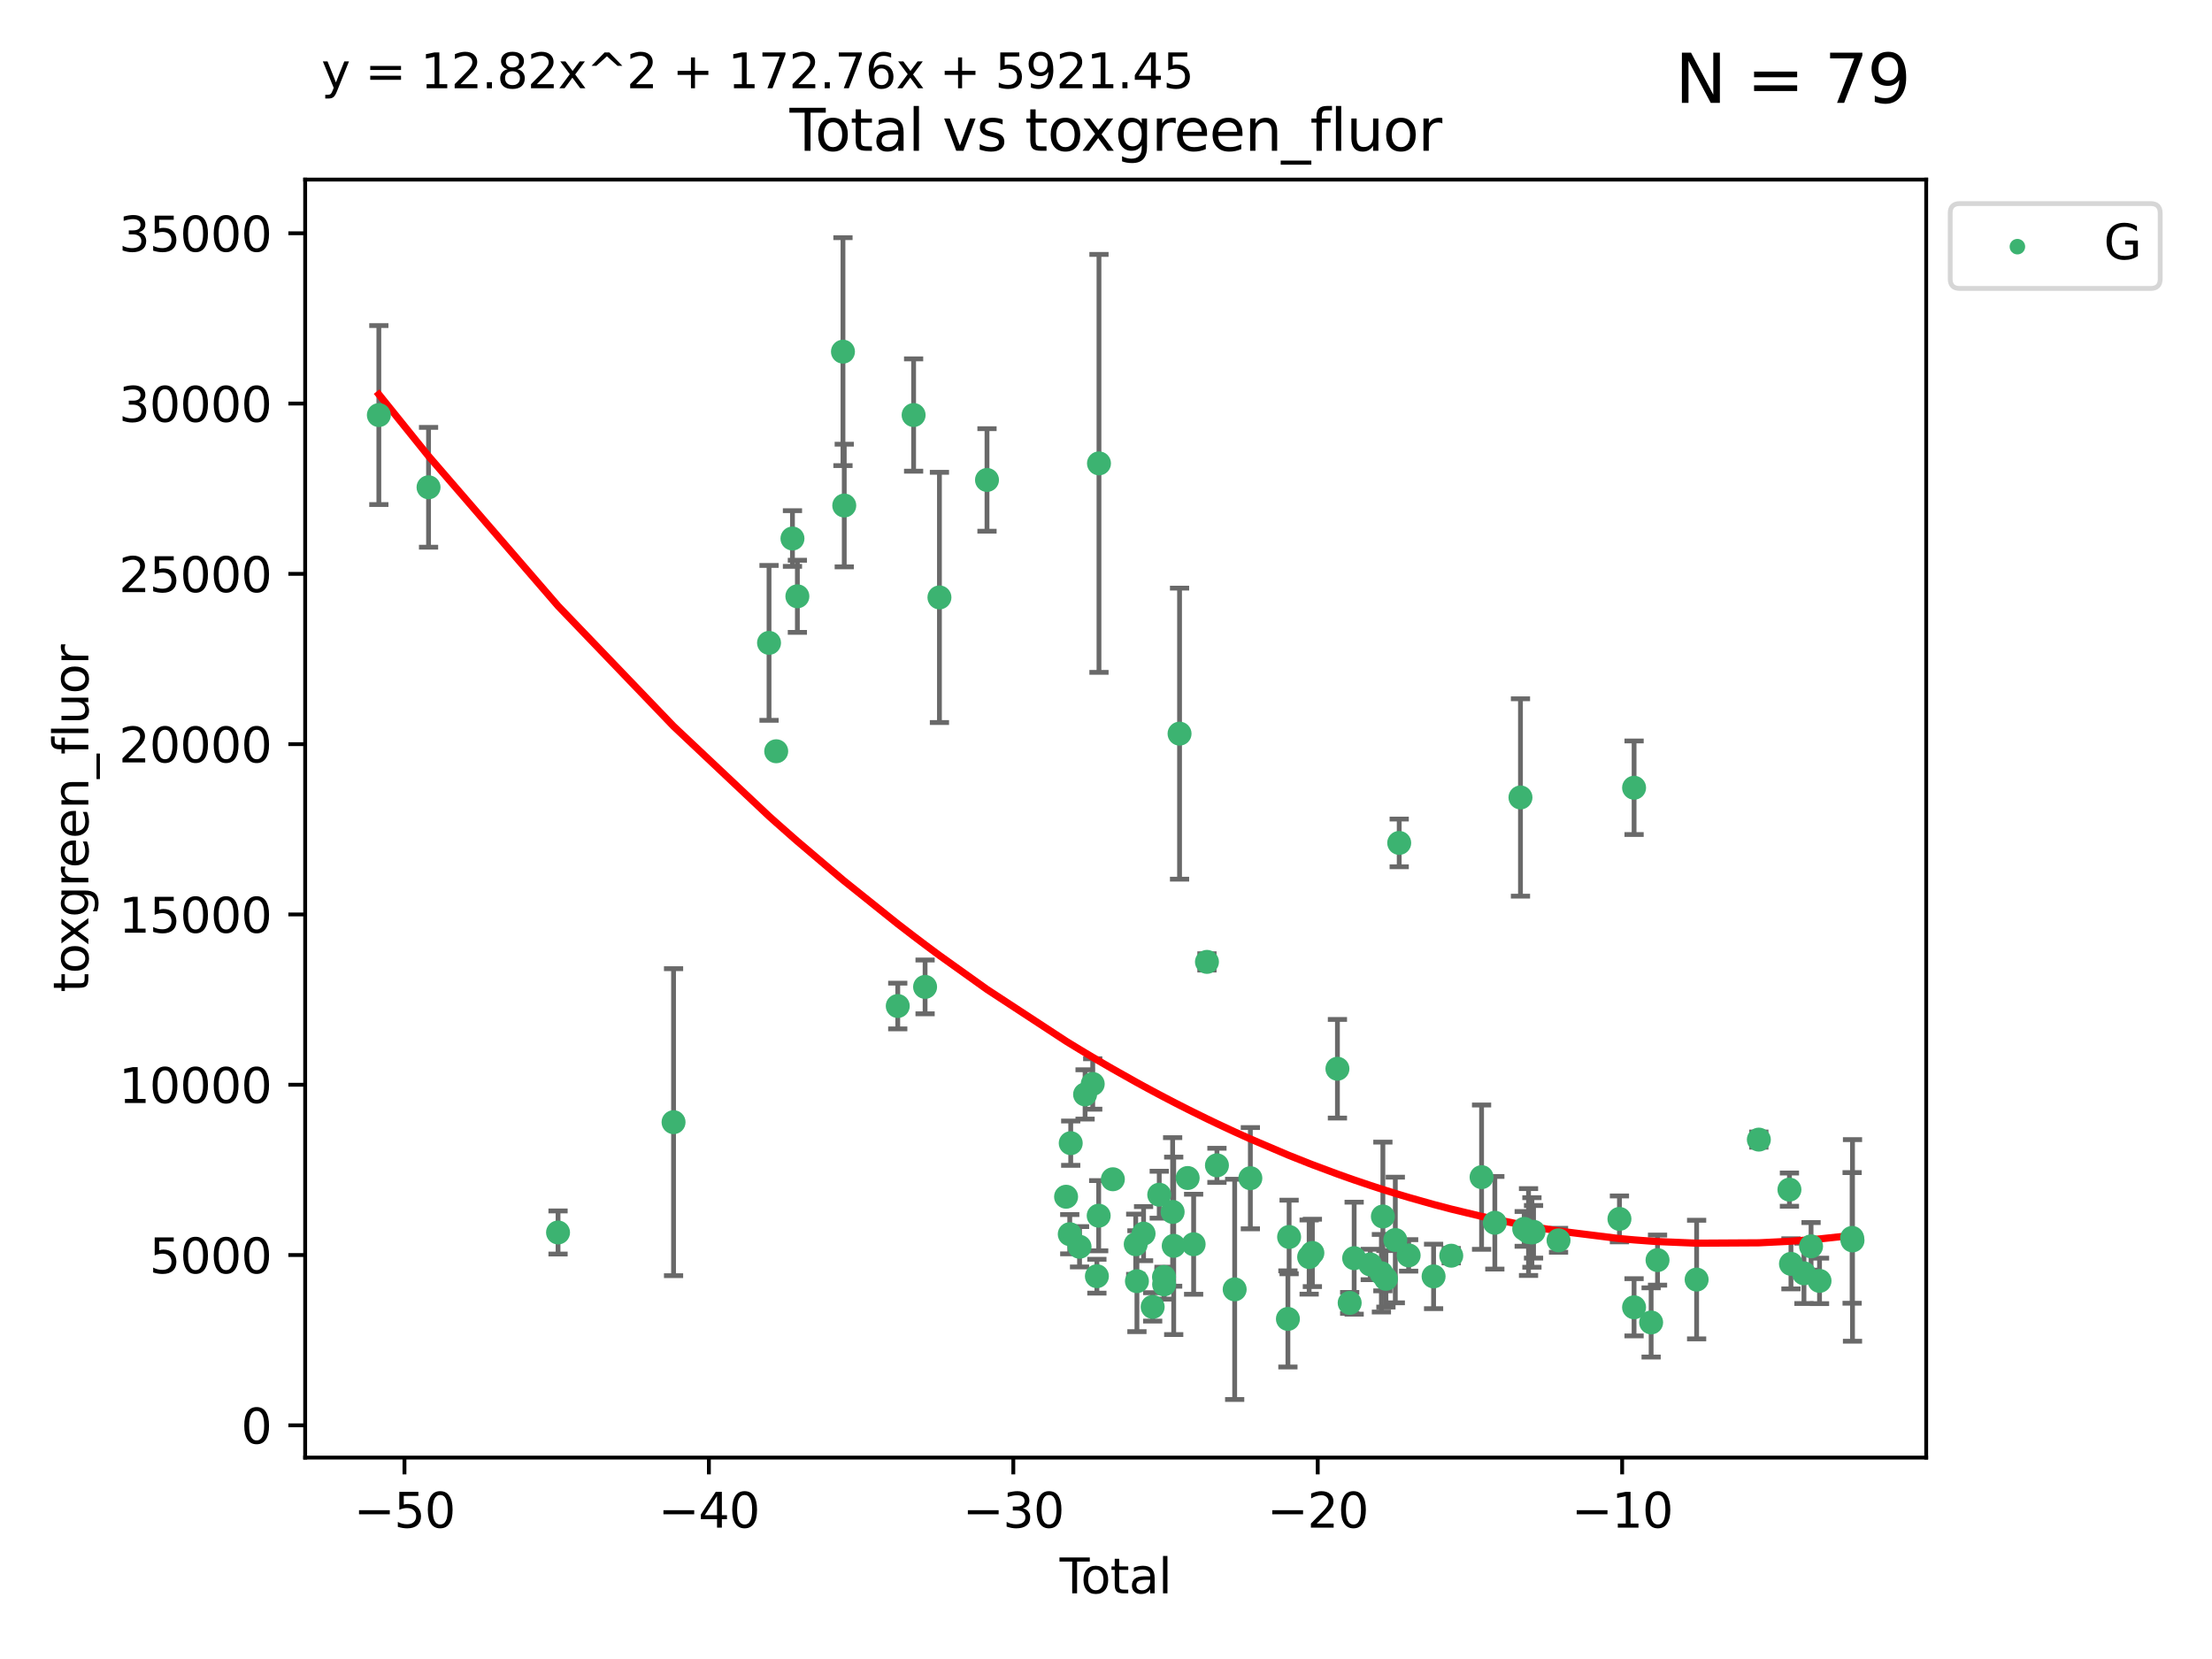 <?xml version="1.0" encoding="utf-8" standalone="no"?>
<!DOCTYPE svg PUBLIC "-//W3C//DTD SVG 1.1//EN"
  "http://www.w3.org/Graphics/SVG/1.1/DTD/svg11.dtd">
<svg xmlns:xlink="http://www.w3.org/1999/xlink" width="460.8pt" height="345.6pt" viewBox="0 0 460.8 345.6" xmlns="http://www.w3.org/2000/svg" version="1.1">
 <defs>
  <style type="text/css">*{stroke-linejoin: round; stroke-linecap: butt}</style>
 </defs>
 <g id="figure_1">
  <g id="patch_1">
   <path d="M 0 345.6 
L 460.8 345.6 
L 460.8 0 
L 0 0 
z
" style="fill: #ffffff"/>
  </g>
  <g id="axes_1">
   <g id="patch_2">
    <path d="M 63.571 303.64 
L 401.26 303.64 
L 401.26 37.411 
L 63.571 37.411 
z
" style="fill: #ffffff"/>
   </g>
   <g id="PathCollection_1">
    <defs>
     <path id="m4516823db4" d="M 0 1.118 
C 0.297 1.118 0.581 1 0.791 0.791 
C 1 0.581 1.118 0.297 1.118 0 
C 1.118 -0.297 1 -0.581 0.791 -0.791 
C 0.581 -1 0.297 -1.118 0 -1.118 
C -0.297 -1.118 -0.581 -1 -0.791 -0.791 
C -1 -0.581 -1.118 -0.297 -1.118 0 
C -1.118 0.297 -1 0.581 -0.791 0.791 
C -0.581 1 -0.297 1.118 0 1.118 
z
" style="stroke: #3cb371"/>
    </defs>
    <g clip-path="url(#p8bdc31245a)">
     <use xlink:href="#m4516823db4" x="78.921" y="86.466" style="fill: #3cb371; stroke: #3cb371"/>
     <use xlink:href="#m4516823db4" x="89.275" y="101.51" style="fill: #3cb371; stroke: #3cb371"/>
     <use xlink:href="#m4516823db4" x="116.25" y="256.746" style="fill: #3cb371; stroke: #3cb371"/>
     <use xlink:href="#m4516823db4" x="140.314" y="233.769" style="fill: #3cb371; stroke: #3cb371"/>
     <use xlink:href="#m4516823db4" x="160.204" y="133.922" style="fill: #3cb371; stroke: #3cb371"/>
     <use xlink:href="#m4516823db4" x="161.698" y="156.501" style="fill: #3cb371; stroke: #3cb371"/>
     <use xlink:href="#m4516823db4" x="165.084" y="112.184" style="fill: #3cb371; stroke: #3cb371"/>
     <use xlink:href="#m4516823db4" x="166.108" y="124.221" style="fill: #3cb371; stroke: #3cb371"/>
     <use xlink:href="#m4516823db4" x="175.606" y="73.256" style="fill: #3cb371; stroke: #3cb371"/>
     <use xlink:href="#m4516823db4" x="175.874" y="105.31" style="fill: #3cb371; stroke: #3cb371"/>
     <use xlink:href="#m4516823db4" x="187.019" y="209.572" style="fill: #3cb371; stroke: #3cb371"/>
     <use xlink:href="#m4516823db4" x="190.323" y="86.458" style="fill: #3cb371; stroke: #3cb371"/>
     <use xlink:href="#m4516823db4" x="192.713" y="205.589" style="fill: #3cb371; stroke: #3cb371"/>
     <use xlink:href="#m4516823db4" x="195.702" y="124.453" style="fill: #3cb371; stroke: #3cb371"/>
     <use xlink:href="#m4516823db4" x="205.609" y="99.982" style="fill: #3cb371; stroke: #3cb371"/>
     <use xlink:href="#m4516823db4" x="222.084" y="249.303" style="fill: #3cb371; stroke: #3cb371"/>
     <use xlink:href="#m4516823db4" x="222.85" y="257.102" style="fill: #3cb371; stroke: #3cb371"/>
     <use xlink:href="#m4516823db4" x="223.052" y="238.144" style="fill: #3cb371; stroke: #3cb371"/>
     <use xlink:href="#m4516823db4" x="224.889" y="259.725" style="fill: #3cb371; stroke: #3cb371"/>
     <use xlink:href="#m4516823db4" x="226.043" y="227.988" style="fill: #3cb371; stroke: #3cb371"/>
     <use xlink:href="#m4516823db4" x="227.633" y="225.811" style="fill: #3cb371; stroke: #3cb371"/>
     <use xlink:href="#m4516823db4" x="228.502" y="265.854" style="fill: #3cb371; stroke: #3cb371"/>
     <use xlink:href="#m4516823db4" x="228.877" y="253.251" style="fill: #3cb371; stroke: #3cb371"/>
     <use xlink:href="#m4516823db4" x="228.937" y="96.531" style="fill: #3cb371; stroke: #3cb371"/>
     <use xlink:href="#m4516823db4" x="231.831" y="245.661" style="fill: #3cb371; stroke: #3cb371"/>
     <use xlink:href="#m4516823db4" x="236.592" y="259.198" style="fill: #3cb371; stroke: #3cb371"/>
     <use xlink:href="#m4516823db4" x="236.844" y="266.892" style="fill: #3cb371; stroke: #3cb371"/>
     <use xlink:href="#m4516823db4" x="238.227" y="256.986" style="fill: #3cb371; stroke: #3cb371"/>
     <use xlink:href="#m4516823db4" x="240.122" y="272.249" style="fill: #3cb371; stroke: #3cb371"/>
     <use xlink:href="#m4516823db4" x="241.492" y="248.88" style="fill: #3cb371; stroke: #3cb371"/>
     <use xlink:href="#m4516823db4" x="242.482" y="266.023" style="fill: #3cb371; stroke: #3cb371"/>
     <use xlink:href="#m4516823db4" x="242.508" y="267.559" style="fill: #3cb371; stroke: #3cb371"/>
     <use xlink:href="#m4516823db4" x="244.283" y="252.466" style="fill: #3cb371; stroke: #3cb371"/>
     <use xlink:href="#m4516823db4" x="244.506" y="259.529" style="fill: #3cb371; stroke: #3cb371"/>
     <use xlink:href="#m4516823db4" x="245.722" y="152.832" style="fill: #3cb371; stroke: #3cb371"/>
     <use xlink:href="#m4516823db4" x="247.413" y="245.401" style="fill: #3cb371; stroke: #3cb371"/>
     <use xlink:href="#m4516823db4" x="248.656" y="259.196" style="fill: #3cb371; stroke: #3cb371"/>
     <use xlink:href="#m4516823db4" x="251.43" y="200.377" style="fill: #3cb371; stroke: #3cb371"/>
     <use xlink:href="#m4516823db4" x="253.51" y="242.761" style="fill: #3cb371; stroke: #3cb371"/>
     <use xlink:href="#m4516823db4" x="257.206" y="268.598" style="fill: #3cb371; stroke: #3cb371"/>
     <use xlink:href="#m4516823db4" x="260.472" y="245.438" style="fill: #3cb371; stroke: #3cb371"/>
     <use xlink:href="#m4516823db4" x="268.296" y="274.756" style="fill: #3cb371; stroke: #3cb371"/>
     <use xlink:href="#m4516823db4" x="268.545" y="257.685" style="fill: #3cb371; stroke: #3cb371"/>
     <use xlink:href="#m4516823db4" x="272.719" y="261.866" style="fill: #3cb371; stroke: #3cb371"/>
     <use xlink:href="#m4516823db4" x="273.392" y="261.007" style="fill: #3cb371; stroke: #3cb371"/>
     <use xlink:href="#m4516823db4" x="278.611" y="222.64" style="fill: #3cb371; stroke: #3cb371"/>
     <use xlink:href="#m4516823db4" x="281.162" y="271.415" style="fill: #3cb371; stroke: #3cb371"/>
     <use xlink:href="#m4516823db4" x="282.096" y="262.099" style="fill: #3cb371; stroke: #3cb371"/>
     <use xlink:href="#m4516823db4" x="285.451" y="263.41" style="fill: #3cb371; stroke: #3cb371"/>
     <use xlink:href="#m4516823db4" x="287.772" y="265.237" style="fill: #3cb371; stroke: #3cb371"/>
     <use xlink:href="#m4516823db4" x="288.079" y="253.415" style="fill: #3cb371; stroke: #3cb371"/>
     <use xlink:href="#m4516823db4" x="288.715" y="266.406" style="fill: #3cb371; stroke: #3cb371"/>
     <use xlink:href="#m4516823db4" x="290.67" y="258.311" style="fill: #3cb371; stroke: #3cb371"/>
     <use xlink:href="#m4516823db4" x="291.48" y="175.597" style="fill: #3cb371; stroke: #3cb371"/>
     <use xlink:href="#m4516823db4" x="293.446" y="261.522" style="fill: #3cb371; stroke: #3cb371"/>
     <use xlink:href="#m4516823db4" x="298.644" y="265.899" style="fill: #3cb371; stroke: #3cb371"/>
     <use xlink:href="#m4516823db4" x="302.323" y="261.584" style="fill: #3cb371; stroke: #3cb371"/>
     <use xlink:href="#m4516823db4" x="308.64" y="245.222" style="fill: #3cb371; stroke: #3cb371"/>
     <use xlink:href="#m4516823db4" x="311.401" y="254.726" style="fill: #3cb371; stroke: #3cb371"/>
     <use xlink:href="#m4516823db4" x="316.742" y="166.124" style="fill: #3cb371; stroke: #3cb371"/>
     <use xlink:href="#m4516823db4" x="317.52" y="256.001" style="fill: #3cb371; stroke: #3cb371"/>
     <use xlink:href="#m4516823db4" x="318.42" y="256.655" style="fill: #3cb371; stroke: #3cb371"/>
     <use xlink:href="#m4516823db4" x="319.128" y="256.742" style="fill: #3cb371; stroke: #3cb371"/>
     <use xlink:href="#m4516823db4" x="319.467" y="256.609" style="fill: #3cb371; stroke: #3cb371"/>
     <use xlink:href="#m4516823db4" x="324.672" y="258.38" style="fill: #3cb371; stroke: #3cb371"/>
     <use xlink:href="#m4516823db4" x="337.36" y="253.923" style="fill: #3cb371; stroke: #3cb371"/>
     <use xlink:href="#m4516823db4" x="340.406" y="272.335" style="fill: #3cb371; stroke: #3cb371"/>
     <use xlink:href="#m4516823db4" x="340.41" y="164.101" style="fill: #3cb371; stroke: #3cb371"/>
     <use xlink:href="#m4516823db4" x="343.96" y="275.489" style="fill: #3cb371; stroke: #3cb371"/>
     <use xlink:href="#m4516823db4" x="345.295" y="262.502" style="fill: #3cb371; stroke: #3cb371"/>
     <use xlink:href="#m4516823db4" x="353.438" y="266.558" style="fill: #3cb371; stroke: #3cb371"/>
     <use xlink:href="#m4516823db4" x="366.399" y="237.401" style="fill: #3cb371; stroke: #3cb371"/>
     <use xlink:href="#m4516823db4" x="372.772" y="247.821" style="fill: #3cb371; stroke: #3cb371"/>
     <use xlink:href="#m4516823db4" x="373.09" y="263.281" style="fill: #3cb371; stroke: #3cb371"/>
     <use xlink:href="#m4516823db4" x="375.797" y="265.258" style="fill: #3cb371; stroke: #3cb371"/>
     <use xlink:href="#m4516823db4" x="377.277" y="259.636" style="fill: #3cb371; stroke: #3cb371"/>
     <use xlink:href="#m4516823db4" x="379.042" y="266.836" style="fill: #3cb371; stroke: #3cb371"/>
     <use xlink:href="#m4516823db4" x="385.83" y="257.88" style="fill: #3cb371; stroke: #3cb371"/>
     <use xlink:href="#m4516823db4" x="385.911" y="258.401" style="fill: #3cb371; stroke: #3cb371"/>
    </g>
   </g>
   <g id="matplotlib.axis_1">
    <g id="xtick_1">
     <g id="line2d_1">
      <defs>
       <path id="m5eb493163e" d="M 0 0 
L 0 3.5 
" style="stroke: #000000; stroke-width: 0.8"/>
      </defs>
      <g>
       <use xlink:href="#m5eb493163e" x="84.258" y="303.64" style="stroke: #000000; stroke-width: 0.8"/>
      </g>
     </g>
     <g id="text_1">
      <!-- −50 -->
      <g transform="translate(73.706 318.238)scale(0.1 -0.1)">
       <defs>
        <path id="DejaVuSans-2212" d="M 678 2272 
L 4684 2272 
L 4684 1741 
L 678 1741 
L 678 2272 
z
" transform="scale(0.016)"/>
        <path id="DejaVuSans-35" d="M 691 4666 
L 3169 4666 
L 3169 4134 
L 1269 4134 
L 1269 2991 
Q 1406 3038 1543 3061 
Q 1681 3084 1819 3084 
Q 2600 3084 3056 2656 
Q 3513 2228 3513 1497 
Q 3513 744 3044 326 
Q 2575 -91 1722 -91 
Q 1428 -91 1123 -41 
Q 819 9 494 109 
L 494 744 
Q 775 591 1075 516 
Q 1375 441 1709 441 
Q 2250 441 2565 725 
Q 2881 1009 2881 1497 
Q 2881 1984 2565 2268 
Q 2250 2553 1709 2553 
Q 1456 2553 1204 2497 
Q 953 2441 691 2322 
L 691 4666 
z
" transform="scale(0.016)"/>
        <path id="DejaVuSans-30" d="M 2034 4250 
Q 1547 4250 1301 3770 
Q 1056 3291 1056 2328 
Q 1056 1369 1301 889 
Q 1547 409 2034 409 
Q 2525 409 2770 889 
Q 3016 1369 3016 2328 
Q 3016 3291 2770 3770 
Q 2525 4250 2034 4250 
z
M 2034 4750 
Q 2819 4750 3233 4129 
Q 3647 3509 3647 2328 
Q 3647 1150 3233 529 
Q 2819 -91 2034 -91 
Q 1250 -91 836 529 
Q 422 1150 422 2328 
Q 422 3509 836 4129 
Q 1250 4750 2034 4750 
z
" transform="scale(0.016)"/>
       </defs>
       <use xlink:href="#DejaVuSans-2212"/>
       <use xlink:href="#DejaVuSans-35" x="83.789"/>
       <use xlink:href="#DejaVuSans-30" x="147.412"/>
      </g>
     </g>
    </g>
    <g id="xtick_2">
     <g id="line2d_2">
      <g>
       <use xlink:href="#m5eb493163e" x="147.674" y="303.64" style="stroke: #000000; stroke-width: 0.8"/>
      </g>
     </g>
     <g id="text_2">
      <!-- −40 -->
      <g transform="translate(137.122 318.238)scale(0.1 -0.1)">
       <defs>
        <path id="DejaVuSans-34" d="M 2419 4116 
L 825 1625 
L 2419 1625 
L 2419 4116 
z
M 2253 4666 
L 3047 4666 
L 3047 1625 
L 3713 1625 
L 3713 1100 
L 3047 1100 
L 3047 0 
L 2419 0 
L 2419 1100 
L 313 1100 
L 313 1709 
L 2253 4666 
z
" transform="scale(0.016)"/>
       </defs>
       <use xlink:href="#DejaVuSans-2212"/>
       <use xlink:href="#DejaVuSans-34" x="83.789"/>
       <use xlink:href="#DejaVuSans-30" x="147.412"/>
      </g>
     </g>
    </g>
    <g id="xtick_3">
     <g id="line2d_3">
      <g>
       <use xlink:href="#m5eb493163e" x="211.091" y="303.64" style="stroke: #000000; stroke-width: 0.8"/>
      </g>
     </g>
     <g id="text_3">
      <!-- −30 -->
      <g transform="translate(200.539 318.238)scale(0.1 -0.1)">
       <defs>
        <path id="DejaVuSans-33" d="M 2597 2516 
Q 3050 2419 3304 2112 
Q 3559 1806 3559 1356 
Q 3559 666 3084 287 
Q 2609 -91 1734 -91 
Q 1441 -91 1130 -33 
Q 819 25 488 141 
L 488 750 
Q 750 597 1062 519 
Q 1375 441 1716 441 
Q 2309 441 2620 675 
Q 2931 909 2931 1356 
Q 2931 1769 2642 2001 
Q 2353 2234 1838 2234 
L 1294 2234 
L 1294 2753 
L 1863 2753 
Q 2328 2753 2575 2939 
Q 2822 3125 2822 3475 
Q 2822 3834 2567 4026 
Q 2313 4219 1838 4219 
Q 1578 4219 1281 4162 
Q 984 4106 628 3988 
L 628 4550 
Q 988 4650 1302 4700 
Q 1616 4750 1894 4750 
Q 2613 4750 3031 4423 
Q 3450 4097 3450 3541 
Q 3450 3153 3228 2886 
Q 3006 2619 2597 2516 
z
" transform="scale(0.016)"/>
       </defs>
       <use xlink:href="#DejaVuSans-2212"/>
       <use xlink:href="#DejaVuSans-33" x="83.789"/>
       <use xlink:href="#DejaVuSans-30" x="147.412"/>
      </g>
     </g>
    </g>
    <g id="xtick_4">
     <g id="line2d_4">
      <g>
       <use xlink:href="#m5eb493163e" x="274.507" y="303.64" style="stroke: #000000; stroke-width: 0.8"/>
      </g>
     </g>
     <g id="text_4">
      <!-- −20 -->
      <g transform="translate(263.955 318.238)scale(0.1 -0.1)">
       <defs>
        <path id="DejaVuSans-32" d="M 1228 531 
L 3431 531 
L 3431 0 
L 469 0 
L 469 531 
Q 828 903 1448 1529 
Q 2069 2156 2228 2338 
Q 2531 2678 2651 2914 
Q 2772 3150 2772 3378 
Q 2772 3750 2511 3984 
Q 2250 4219 1831 4219 
Q 1534 4219 1204 4116 
Q 875 4013 500 3803 
L 500 4441 
Q 881 4594 1212 4672 
Q 1544 4750 1819 4750 
Q 2544 4750 2975 4387 
Q 3406 4025 3406 3419 
Q 3406 3131 3298 2873 
Q 3191 2616 2906 2266 
Q 2828 2175 2409 1742 
Q 1991 1309 1228 531 
z
" transform="scale(0.016)"/>
       </defs>
       <use xlink:href="#DejaVuSans-2212"/>
       <use xlink:href="#DejaVuSans-32" x="83.789"/>
       <use xlink:href="#DejaVuSans-30" x="147.412"/>
      </g>
     </g>
    </g>
    <g id="xtick_5">
     <g id="line2d_5">
      <g>
       <use xlink:href="#m5eb493163e" x="337.924" y="303.64" style="stroke: #000000; stroke-width: 0.8"/>
      </g>
     </g>
     <g id="text_5">
      <!-- −10 -->
      <g transform="translate(327.372 318.238)scale(0.1 -0.1)">
       <defs>
        <path id="DejaVuSans-31" d="M 794 531 
L 1825 531 
L 1825 4091 
L 703 3866 
L 703 4441 
L 1819 4666 
L 2450 4666 
L 2450 531 
L 3481 531 
L 3481 0 
L 794 0 
L 794 531 
z
" transform="scale(0.016)"/>
       </defs>
       <use xlink:href="#DejaVuSans-2212"/>
       <use xlink:href="#DejaVuSans-31" x="83.789"/>
       <use xlink:href="#DejaVuSans-30" x="147.412"/>
      </g>
     </g>
    </g>
    <g id="text_6">
     <!-- Total -->
     <g transform="translate(220.739 331.917)scale(0.1 -0.1)">
      <defs>
       <path id="DejaVuSans-54" d="M -19 4666 
L 3928 4666 
L 3928 4134 
L 2272 4134 
L 2272 0 
L 1638 0 
L 1638 4134 
L -19 4134 
L -19 4666 
z
" transform="scale(0.016)"/>
       <path id="DejaVuSans-6f" d="M 1959 3097 
Q 1497 3097 1228 2736 
Q 959 2375 959 1747 
Q 959 1119 1226 758 
Q 1494 397 1959 397 
Q 2419 397 2687 759 
Q 2956 1122 2956 1747 
Q 2956 2369 2687 2733 
Q 2419 3097 1959 3097 
z
M 1959 3584 
Q 2709 3584 3137 3096 
Q 3566 2609 3566 1747 
Q 3566 888 3137 398 
Q 2709 -91 1959 -91 
Q 1206 -91 779 398 
Q 353 888 353 1747 
Q 353 2609 779 3096 
Q 1206 3584 1959 3584 
z
" transform="scale(0.016)"/>
       <path id="DejaVuSans-74" d="M 1172 4494 
L 1172 3500 
L 2356 3500 
L 2356 3053 
L 1172 3053 
L 1172 1153 
Q 1172 725 1289 603 
Q 1406 481 1766 481 
L 2356 481 
L 2356 0 
L 1766 0 
Q 1100 0 847 248 
Q 594 497 594 1153 
L 594 3053 
L 172 3053 
L 172 3500 
L 594 3500 
L 594 4494 
L 1172 4494 
z
" transform="scale(0.016)"/>
       <path id="DejaVuSans-61" d="M 2194 1759 
Q 1497 1759 1228 1600 
Q 959 1441 959 1056 
Q 959 750 1161 570 
Q 1363 391 1709 391 
Q 2188 391 2477 730 
Q 2766 1069 2766 1631 
L 2766 1759 
L 2194 1759 
z
M 3341 1997 
L 3341 0 
L 2766 0 
L 2766 531 
Q 2569 213 2275 61 
Q 1981 -91 1556 -91 
Q 1019 -91 701 211 
Q 384 513 384 1019 
Q 384 1609 779 1909 
Q 1175 2209 1959 2209 
L 2766 2209 
L 2766 2266 
Q 2766 2663 2505 2880 
Q 2244 3097 1772 3097 
Q 1472 3097 1187 3025 
Q 903 2953 641 2809 
L 641 3341 
Q 956 3463 1253 3523 
Q 1550 3584 1831 3584 
Q 2591 3584 2966 3190 
Q 3341 2797 3341 1997 
z
" transform="scale(0.016)"/>
       <path id="DejaVuSans-6c" d="M 603 4863 
L 1178 4863 
L 1178 0 
L 603 0 
L 603 4863 
z
" transform="scale(0.016)"/>
      </defs>
      <use xlink:href="#DejaVuSans-54"/>
      <use xlink:href="#DejaVuSans-6f" x="44.084"/>
      <use xlink:href="#DejaVuSans-74" x="105.266"/>
      <use xlink:href="#DejaVuSans-61" x="144.475"/>
      <use xlink:href="#DejaVuSans-6c" x="205.754"/>
     </g>
    </g>
   </g>
   <g id="matplotlib.axis_2">
    <g id="ytick_1">
     <g id="line2d_6">
      <defs>
       <path id="mcfae12dc49" d="M 0 0 
L -3.5 0 
" style="stroke: #000000; stroke-width: 0.8"/>
      </defs>
      <g>
       <use xlink:href="#mcfae12dc49" x="63.571" y="296.921" style="stroke: #000000; stroke-width: 0.8"/>
      </g>
     </g>
     <g id="text_7">
      <!-- 0 -->
      <g transform="translate(50.209 300.721)scale(0.1 -0.1)">
       <use xlink:href="#DejaVuSans-30"/>
      </g>
     </g>
    </g>
    <g id="ytick_2">
     <g id="line2d_7">
      <g>
       <use xlink:href="#mcfae12dc49" x="63.571" y="261.446" style="stroke: #000000; stroke-width: 0.8"/>
      </g>
     </g>
     <g id="text_8">
      <!-- 5000 -->
      <g transform="translate(31.121 265.246)scale(0.1 -0.1)">
       <use xlink:href="#DejaVuSans-35"/>
       <use xlink:href="#DejaVuSans-30" x="63.623"/>
       <use xlink:href="#DejaVuSans-30" x="127.246"/>
       <use xlink:href="#DejaVuSans-30" x="190.869"/>
      </g>
     </g>
    </g>
    <g id="ytick_3">
     <g id="line2d_8">
      <g>
       <use xlink:href="#mcfae12dc49" x="63.571" y="225.971" style="stroke: #000000; stroke-width: 0.8"/>
      </g>
     </g>
     <g id="text_9">
      <!-- 10000 -->
      <g transform="translate(24.759 229.771)scale(0.1 -0.1)">
       <use xlink:href="#DejaVuSans-31"/>
       <use xlink:href="#DejaVuSans-30" x="63.623"/>
       <use xlink:href="#DejaVuSans-30" x="127.246"/>
       <use xlink:href="#DejaVuSans-30" x="190.869"/>
       <use xlink:href="#DejaVuSans-30" x="254.492"/>
      </g>
     </g>
    </g>
    <g id="ytick_4">
     <g id="line2d_9">
      <g>
       <use xlink:href="#mcfae12dc49" x="63.571" y="190.496" style="stroke: #000000; stroke-width: 0.8"/>
      </g>
     </g>
     <g id="text_10">
      <!-- 15000 -->
      <g transform="translate(24.759 194.296)scale(0.1 -0.1)">
       <use xlink:href="#DejaVuSans-31"/>
       <use xlink:href="#DejaVuSans-35" x="63.623"/>
       <use xlink:href="#DejaVuSans-30" x="127.246"/>
       <use xlink:href="#DejaVuSans-30" x="190.869"/>
       <use xlink:href="#DejaVuSans-30" x="254.492"/>
      </g>
     </g>
    </g>
    <g id="ytick_5">
     <g id="line2d_10">
      <g>
       <use xlink:href="#mcfae12dc49" x="63.571" y="155.021" style="stroke: #000000; stroke-width: 0.8"/>
      </g>
     </g>
     <g id="text_11">
      <!-- 20000 -->
      <g transform="translate(24.759 158.821)scale(0.1 -0.1)">
       <use xlink:href="#DejaVuSans-32"/>
       <use xlink:href="#DejaVuSans-30" x="63.623"/>
       <use xlink:href="#DejaVuSans-30" x="127.246"/>
       <use xlink:href="#DejaVuSans-30" x="190.869"/>
       <use xlink:href="#DejaVuSans-30" x="254.492"/>
      </g>
     </g>
    </g>
    <g id="ytick_6">
     <g id="line2d_11">
      <g>
       <use xlink:href="#mcfae12dc49" x="63.571" y="119.546" style="stroke: #000000; stroke-width: 0.8"/>
      </g>
     </g>
     <g id="text_12">
      <!-- 25000 -->
      <g transform="translate(24.759 123.346)scale(0.1 -0.1)">
       <use xlink:href="#DejaVuSans-32"/>
       <use xlink:href="#DejaVuSans-35" x="63.623"/>
       <use xlink:href="#DejaVuSans-30" x="127.246"/>
       <use xlink:href="#DejaVuSans-30" x="190.869"/>
       <use xlink:href="#DejaVuSans-30" x="254.492"/>
      </g>
     </g>
    </g>
    <g id="ytick_7">
     <g id="line2d_12">
      <g>
       <use xlink:href="#mcfae12dc49" x="63.571" y="84.071" style="stroke: #000000; stroke-width: 0.8"/>
      </g>
     </g>
     <g id="text_13">
      <!-- 30000 -->
      <g transform="translate(24.759 87.871)scale(0.1 -0.1)">
       <use xlink:href="#DejaVuSans-33"/>
       <use xlink:href="#DejaVuSans-30" x="63.623"/>
       <use xlink:href="#DejaVuSans-30" x="127.246"/>
       <use xlink:href="#DejaVuSans-30" x="190.869"/>
       <use xlink:href="#DejaVuSans-30" x="254.492"/>
      </g>
     </g>
    </g>
    <g id="ytick_8">
     <g id="line2d_13">
      <g>
       <use xlink:href="#mcfae12dc49" x="63.571" y="48.596" style="stroke: #000000; stroke-width: 0.8"/>
      </g>
     </g>
     <g id="text_14">
      <!-- 35000 -->
      <g transform="translate(24.759 52.396)scale(0.1 -0.1)">
       <use xlink:href="#DejaVuSans-33"/>
       <use xlink:href="#DejaVuSans-35" x="63.623"/>
       <use xlink:href="#DejaVuSans-30" x="127.246"/>
       <use xlink:href="#DejaVuSans-30" x="190.869"/>
       <use xlink:href="#DejaVuSans-30" x="254.492"/>
      </g>
     </g>
    </g>
    <g id="text_15">
     <!-- toxgreen_fluor -->
     <g transform="translate(18.401 206.72)rotate(-90)scale(0.1 -0.1)">
      <defs>
       <path id="DejaVuSans-78" d="M 3513 3500 
L 2247 1797 
L 3578 0 
L 2900 0 
L 1881 1375 
L 863 0 
L 184 0 
L 1544 1831 
L 300 3500 
L 978 3500 
L 1906 2253 
L 2834 3500 
L 3513 3500 
z
" transform="scale(0.016)"/>
       <path id="DejaVuSans-67" d="M 2906 1791 
Q 2906 2416 2648 2759 
Q 2391 3103 1925 3103 
Q 1463 3103 1205 2759 
Q 947 2416 947 1791 
Q 947 1169 1205 825 
Q 1463 481 1925 481 
Q 2391 481 2648 825 
Q 2906 1169 2906 1791 
z
M 3481 434 
Q 3481 -459 3084 -895 
Q 2688 -1331 1869 -1331 
Q 1566 -1331 1297 -1286 
Q 1028 -1241 775 -1147 
L 775 -588 
Q 1028 -725 1275 -790 
Q 1522 -856 1778 -856 
Q 2344 -856 2625 -561 
Q 2906 -266 2906 331 
L 2906 616 
Q 2728 306 2450 153 
Q 2172 0 1784 0 
Q 1141 0 747 490 
Q 353 981 353 1791 
Q 353 2603 747 3093 
Q 1141 3584 1784 3584 
Q 2172 3584 2450 3431 
Q 2728 3278 2906 2969 
L 2906 3500 
L 3481 3500 
L 3481 434 
z
" transform="scale(0.016)"/>
       <path id="DejaVuSans-72" d="M 2631 2963 
Q 2534 3019 2420 3045 
Q 2306 3072 2169 3072 
Q 1681 3072 1420 2755 
Q 1159 2438 1159 1844 
L 1159 0 
L 581 0 
L 581 3500 
L 1159 3500 
L 1159 2956 
Q 1341 3275 1631 3429 
Q 1922 3584 2338 3584 
Q 2397 3584 2469 3576 
Q 2541 3569 2628 3553 
L 2631 2963 
z
" transform="scale(0.016)"/>
       <path id="DejaVuSans-65" d="M 3597 1894 
L 3597 1613 
L 953 1613 
Q 991 1019 1311 708 
Q 1631 397 2203 397 
Q 2534 397 2845 478 
Q 3156 559 3463 722 
L 3463 178 
Q 3153 47 2828 -22 
Q 2503 -91 2169 -91 
Q 1331 -91 842 396 
Q 353 884 353 1716 
Q 353 2575 817 3079 
Q 1281 3584 2069 3584 
Q 2775 3584 3186 3129 
Q 3597 2675 3597 1894 
z
M 3022 2063 
Q 3016 2534 2758 2815 
Q 2500 3097 2075 3097 
Q 1594 3097 1305 2825 
Q 1016 2553 972 2059 
L 3022 2063 
z
" transform="scale(0.016)"/>
       <path id="DejaVuSans-6e" d="M 3513 2113 
L 3513 0 
L 2938 0 
L 2938 2094 
Q 2938 2591 2744 2837 
Q 2550 3084 2163 3084 
Q 1697 3084 1428 2787 
Q 1159 2491 1159 1978 
L 1159 0 
L 581 0 
L 581 3500 
L 1159 3500 
L 1159 2956 
Q 1366 3272 1645 3428 
Q 1925 3584 2291 3584 
Q 2894 3584 3203 3211 
Q 3513 2838 3513 2113 
z
" transform="scale(0.016)"/>
       <path id="DejaVuSans-5f" d="M 3263 -1063 
L 3263 -1509 
L -63 -1509 
L -63 -1063 
L 3263 -1063 
z
" transform="scale(0.016)"/>
       <path id="DejaVuSans-66" d="M 2375 4863 
L 2375 4384 
L 1825 4384 
Q 1516 4384 1395 4259 
Q 1275 4134 1275 3809 
L 1275 3500 
L 2222 3500 
L 2222 3053 
L 1275 3053 
L 1275 0 
L 697 0 
L 697 3053 
L 147 3053 
L 147 3500 
L 697 3500 
L 697 3744 
Q 697 4328 969 4595 
Q 1241 4863 1831 4863 
L 2375 4863 
z
" transform="scale(0.016)"/>
       <path id="DejaVuSans-75" d="M 544 1381 
L 544 3500 
L 1119 3500 
L 1119 1403 
Q 1119 906 1312 657 
Q 1506 409 1894 409 
Q 2359 409 2629 706 
Q 2900 1003 2900 1516 
L 2900 3500 
L 3475 3500 
L 3475 0 
L 2900 0 
L 2900 538 
Q 2691 219 2414 64 
Q 2138 -91 1772 -91 
Q 1169 -91 856 284 
Q 544 659 544 1381 
z
M 1991 3584 
L 1991 3584 
z
" transform="scale(0.016)"/>
      </defs>
      <use xlink:href="#DejaVuSans-74"/>
      <use xlink:href="#DejaVuSans-6f" x="39.209"/>
      <use xlink:href="#DejaVuSans-78" x="97.266"/>
      <use xlink:href="#DejaVuSans-67" x="156.445"/>
      <use xlink:href="#DejaVuSans-72" x="219.922"/>
      <use xlink:href="#DejaVuSans-65" x="258.785"/>
      <use xlink:href="#DejaVuSans-65" x="320.309"/>
      <use xlink:href="#DejaVuSans-6e" x="381.832"/>
      <use xlink:href="#DejaVuSans-5f" x="445.211"/>
      <use xlink:href="#DejaVuSans-66" x="495.211"/>
      <use xlink:href="#DejaVuSans-6c" x="530.416"/>
      <use xlink:href="#DejaVuSans-75" x="558.199"/>
      <use xlink:href="#DejaVuSans-6f" x="621.578"/>
      <use xlink:href="#DejaVuSans-72" x="682.76"/>
     </g>
    </g>
   </g>
   <g id="LineCollection_1">
    <path d="M 78.921 105.106 
L 78.921 67.826 
" clip-path="url(#p8bdc31245a)" style="fill: none; stroke: #696969"/>
    <path d="M 89.275 113.988 
L 89.275 89.032 
" clip-path="url(#p8bdc31245a)" style="fill: none; stroke: #696969"/>
    <path d="M 116.25 261.234 
L 116.25 252.259 
" clip-path="url(#p8bdc31245a)" style="fill: none; stroke: #696969"/>
    <path d="M 140.314 265.746 
L 140.314 201.792 
" clip-path="url(#p8bdc31245a)" style="fill: none; stroke: #696969"/>
    <path d="M 160.204 150.052 
L 160.204 117.792 
" clip-path="url(#p8bdc31245a)" style="fill: none; stroke: #696969"/>
    <path d="M 161.698 156.986 
L 161.698 156.016 
" clip-path="url(#p8bdc31245a)" style="fill: none; stroke: #696969"/>
    <path d="M 165.084 117.984 
L 165.084 106.384 
" clip-path="url(#p8bdc31245a)" style="fill: none; stroke: #696969"/>
    <path d="M 166.108 131.732 
L 166.108 116.71 
" clip-path="url(#p8bdc31245a)" style="fill: none; stroke: #696969"/>
    <path d="M 175.606 96.999 
L 175.606 49.513 
" clip-path="url(#p8bdc31245a)" style="fill: none; stroke: #696969"/>
    <path d="M 175.874 118.087 
L 175.874 92.532 
" clip-path="url(#p8bdc31245a)" style="fill: none; stroke: #696969"/>
    <path d="M 187.019 214.336 
L 187.019 204.809 
" clip-path="url(#p8bdc31245a)" style="fill: none; stroke: #696969"/>
    <path d="M 190.323 98.157 
L 190.323 74.759 
" clip-path="url(#p8bdc31245a)" style="fill: none; stroke: #696969"/>
    <path d="M 192.713 211.193 
L 192.713 199.986 
" clip-path="url(#p8bdc31245a)" style="fill: none; stroke: #696969"/>
    <path d="M 195.702 150.517 
L 195.702 98.389 
" clip-path="url(#p8bdc31245a)" style="fill: none; stroke: #696969"/>
    <path d="M 205.609 110.662 
L 205.609 89.302 
" clip-path="url(#p8bdc31245a)" style="fill: none; stroke: #696969"/>
    <path d="M 222.084 250.186 
L 222.084 248.421 
" clip-path="url(#p8bdc31245a)" style="fill: none; stroke: #696969"/>
    <path d="M 222.85 261.196 
L 222.85 253.009 
" clip-path="url(#p8bdc31245a)" style="fill: none; stroke: #696969"/>
    <path d="M 223.052 242.76 
L 223.052 233.528 
" clip-path="url(#p8bdc31245a)" style="fill: none; stroke: #696969"/>
    <path d="M 224.889 263.927 
L 224.889 255.524 
" clip-path="url(#p8bdc31245a)" style="fill: none; stroke: #696969"/>
    <path d="M 226.043 233.123 
L 226.043 222.854 
" clip-path="url(#p8bdc31245a)" style="fill: none; stroke: #696969"/>
    <path d="M 227.633 231.064 
L 227.633 220.558 
" clip-path="url(#p8bdc31245a)" style="fill: none; stroke: #696969"/>
    <path d="M 228.502 269.383 
L 228.502 262.326 
" clip-path="url(#p8bdc31245a)" style="fill: none; stroke: #696969"/>
    <path d="M 228.877 260.567 
L 228.877 245.936 
" clip-path="url(#p8bdc31245a)" style="fill: none; stroke: #696969"/>
    <path d="M 228.937 140.064 
L 228.937 52.999 
" clip-path="url(#p8bdc31245a)" style="fill: none; stroke: #696969"/>
    <path d="M 231.831 246.151 
L 231.831 245.172 
" clip-path="url(#p8bdc31245a)" style="fill: none; stroke: #696969"/>
    <path d="M 236.592 265.472 
L 236.592 252.925 
" clip-path="url(#p8bdc31245a)" style="fill: none; stroke: #696969"/>
    <path d="M 236.844 277.402 
L 236.844 256.382 
" clip-path="url(#p8bdc31245a)" style="fill: none; stroke: #696969"/>
    <path d="M 238.227 262.623 
L 238.227 251.35 
" clip-path="url(#p8bdc31245a)" style="fill: none; stroke: #696969"/>
    <path d="M 240.122 275.206 
L 240.122 269.293 
" clip-path="url(#p8bdc31245a)" style="fill: none; stroke: #696969"/>
    <path d="M 241.492 253.769 
L 241.492 243.991 
" clip-path="url(#p8bdc31245a)" style="fill: none; stroke: #696969"/>
    <path d="M 242.482 268.071 
L 242.482 263.976 
" clip-path="url(#p8bdc31245a)" style="fill: none; stroke: #696969"/>
    <path d="M 242.508 270.632 
L 242.508 264.486 
" clip-path="url(#p8bdc31245a)" style="fill: none; stroke: #696969"/>
    <path d="M 244.283 267.938 
L 244.283 236.994 
" clip-path="url(#p8bdc31245a)" style="fill: none; stroke: #696969"/>
    <path d="M 244.506 278.007 
L 244.506 241.051 
" clip-path="url(#p8bdc31245a)" style="fill: none; stroke: #696969"/>
    <path d="M 245.722 183.148 
L 245.722 122.517 
" clip-path="url(#p8bdc31245a)" style="fill: none; stroke: #696969"/>
    <path d="M 247.413 246.053 
L 247.413 244.75 
" clip-path="url(#p8bdc31245a)" style="fill: none; stroke: #696969"/>
    <path d="M 248.656 269.616 
L 248.656 248.776 
" clip-path="url(#p8bdc31245a)" style="fill: none; stroke: #696969"/>
    <path d="M 251.43 202.079 
L 251.43 198.675 
" clip-path="url(#p8bdc31245a)" style="fill: none; stroke: #696969"/>
    <path d="M 253.51 246.314 
L 253.51 239.208 
" clip-path="url(#p8bdc31245a)" style="fill: none; stroke: #696969"/>
    <path d="M 257.206 291.539 
L 257.206 245.658 
" clip-path="url(#p8bdc31245a)" style="fill: none; stroke: #696969"/>
    <path d="M 260.472 255.982 
L 260.472 234.894 
" clip-path="url(#p8bdc31245a)" style="fill: none; stroke: #696969"/>
    <path d="M 268.296 284.769 
L 268.296 264.744 
" clip-path="url(#p8bdc31245a)" style="fill: none; stroke: #696969"/>
    <path d="M 268.545 265.356 
L 268.545 250.014 
" clip-path="url(#p8bdc31245a)" style="fill: none; stroke: #696969"/>
    <path d="M 272.719 269.589 
L 272.719 254.143 
" clip-path="url(#p8bdc31245a)" style="fill: none; stroke: #696969"/>
    <path d="M 273.392 268.023 
L 273.392 253.991 
" clip-path="url(#p8bdc31245a)" style="fill: none; stroke: #696969"/>
    <path d="M 278.611 232.911 
L 278.611 212.369 
" clip-path="url(#p8bdc31245a)" style="fill: none; stroke: #696969"/>
    <path d="M 281.162 273.595 
L 281.162 269.235 
" clip-path="url(#p8bdc31245a)" style="fill: none; stroke: #696969"/>
    <path d="M 282.096 273.764 
L 282.096 250.434 
" clip-path="url(#p8bdc31245a)" style="fill: none; stroke: #696969"/>
    <path d="M 285.451 266.582 
L 285.451 260.238 
" clip-path="url(#p8bdc31245a)" style="fill: none; stroke: #696969"/>
    <path d="M 287.772 273.314 
L 287.772 257.161 
" clip-path="url(#p8bdc31245a)" style="fill: none; stroke: #696969"/>
    <path d="M 288.079 268.901 
L 288.079 237.929 
" clip-path="url(#p8bdc31245a)" style="fill: none; stroke: #696969"/>
    <path d="M 288.715 272.285 
L 288.715 260.527 
" clip-path="url(#p8bdc31245a)" style="fill: none; stroke: #696969"/>
    <path d="M 290.67 271.401 
L 290.67 245.222 
" clip-path="url(#p8bdc31245a)" style="fill: none; stroke: #696969"/>
    <path d="M 291.48 180.567 
L 291.48 170.627 
" clip-path="url(#p8bdc31245a)" style="fill: none; stroke: #696969"/>
    <path d="M 293.446 264.798 
L 293.446 258.246 
" clip-path="url(#p8bdc31245a)" style="fill: none; stroke: #696969"/>
    <path d="M 298.644 272.612 
L 298.644 259.185 
" clip-path="url(#p8bdc31245a)" style="fill: none; stroke: #696969"/>
    <path d="M 302.323 263.092 
L 302.323 260.077 
" clip-path="url(#p8bdc31245a)" style="fill: none; stroke: #696969"/>
    <path d="M 308.64 260.255 
L 308.64 230.19 
" clip-path="url(#p8bdc31245a)" style="fill: none; stroke: #696969"/>
    <path d="M 311.401 264.374 
L 311.401 245.079 
" clip-path="url(#p8bdc31245a)" style="fill: none; stroke: #696969"/>
    <path d="M 316.742 186.682 
L 316.742 145.566 
" clip-path="url(#p8bdc31245a)" style="fill: none; stroke: #696969"/>
    <path d="M 317.52 259.622 
L 317.52 252.38 
" clip-path="url(#p8bdc31245a)" style="fill: none; stroke: #696969"/>
    <path d="M 318.42 265.704 
L 318.42 247.606 
" clip-path="url(#p8bdc31245a)" style="fill: none; stroke: #696969"/>
    <path d="M 319.128 263.986 
L 319.128 249.499 
" clip-path="url(#p8bdc31245a)" style="fill: none; stroke: #696969"/>
    <path d="M 319.467 262.089 
L 319.467 251.129 
" clip-path="url(#p8bdc31245a)" style="fill: none; stroke: #696969"/>
    <path d="M 324.672 260.872 
L 324.672 255.887 
" clip-path="url(#p8bdc31245a)" style="fill: none; stroke: #696969"/>
    <path d="M 337.36 258.706 
L 337.36 249.14 
" clip-path="url(#p8bdc31245a)" style="fill: none; stroke: #696969"/>
    <path d="M 340.406 278.293 
L 340.406 266.376 
" clip-path="url(#p8bdc31245a)" style="fill: none; stroke: #696969"/>
    <path d="M 340.41 173.847 
L 340.41 154.355 
" clip-path="url(#p8bdc31245a)" style="fill: none; stroke: #696969"/>
    <path d="M 343.96 282.698 
L 343.96 268.28 
" clip-path="url(#p8bdc31245a)" style="fill: none; stroke: #696969"/>
    <path d="M 345.295 267.718 
L 345.295 257.285 
" clip-path="url(#p8bdc31245a)" style="fill: none; stroke: #696969"/>
    <path d="M 353.438 278.913 
L 353.438 254.203 
" clip-path="url(#p8bdc31245a)" style="fill: none; stroke: #696969"/>
    <path d="M 366.399 238.986 
L 366.399 235.816 
" clip-path="url(#p8bdc31245a)" style="fill: none; stroke: #696969"/>
    <path d="M 372.772 251.281 
L 372.772 244.361 
" clip-path="url(#p8bdc31245a)" style="fill: none; stroke: #696969"/>
    <path d="M 373.09 268.499 
L 373.09 258.062 
" clip-path="url(#p8bdc31245a)" style="fill: none; stroke: #696969"/>
    <path d="M 375.797 271.547 
L 375.797 258.968 
" clip-path="url(#p8bdc31245a)" style="fill: none; stroke: #696969"/>
    <path d="M 377.277 264.59 
L 377.277 254.682 
" clip-path="url(#p8bdc31245a)" style="fill: none; stroke: #696969"/>
    <path d="M 379.042 271.572 
L 379.042 262.101 
" clip-path="url(#p8bdc31245a)" style="fill: none; stroke: #696969"/>
    <path d="M 385.83 271.484 
L 385.83 244.275 
" clip-path="url(#p8bdc31245a)" style="fill: none; stroke: #696969"/>
    <path d="M 385.911 279.396 
L 385.911 237.405 
" clip-path="url(#p8bdc31245a)" style="fill: none; stroke: #696969"/>
   </g>
   <g id="line2d_14">
    <defs>
     <path id="ma8d8a9f129" d="M 2 0 
L -2 -0 
" style="stroke: #696969"/>
    </defs>
    <g clip-path="url(#p8bdc31245a)">
     <use xlink:href="#ma8d8a9f129" x="78.921" y="105.106" style="fill: #696969; stroke: #696969"/>
     <use xlink:href="#ma8d8a9f129" x="89.275" y="113.988" style="fill: #696969; stroke: #696969"/>
     <use xlink:href="#ma8d8a9f129" x="116.25" y="261.234" style="fill: #696969; stroke: #696969"/>
     <use xlink:href="#ma8d8a9f129" x="140.314" y="265.746" style="fill: #696969; stroke: #696969"/>
     <use xlink:href="#ma8d8a9f129" x="160.204" y="150.052" style="fill: #696969; stroke: #696969"/>
     <use xlink:href="#ma8d8a9f129" x="161.698" y="156.986" style="fill: #696969; stroke: #696969"/>
     <use xlink:href="#ma8d8a9f129" x="165.084" y="117.984" style="fill: #696969; stroke: #696969"/>
     <use xlink:href="#ma8d8a9f129" x="166.108" y="131.732" style="fill: #696969; stroke: #696969"/>
     <use xlink:href="#ma8d8a9f129" x="175.606" y="96.999" style="fill: #696969; stroke: #696969"/>
     <use xlink:href="#ma8d8a9f129" x="175.874" y="118.087" style="fill: #696969; stroke: #696969"/>
     <use xlink:href="#ma8d8a9f129" x="187.019" y="214.336" style="fill: #696969; stroke: #696969"/>
     <use xlink:href="#ma8d8a9f129" x="190.323" y="98.157" style="fill: #696969; stroke: #696969"/>
     <use xlink:href="#ma8d8a9f129" x="192.713" y="211.193" style="fill: #696969; stroke: #696969"/>
     <use xlink:href="#ma8d8a9f129" x="195.702" y="150.517" style="fill: #696969; stroke: #696969"/>
     <use xlink:href="#ma8d8a9f129" x="205.609" y="110.662" style="fill: #696969; stroke: #696969"/>
     <use xlink:href="#ma8d8a9f129" x="222.084" y="250.186" style="fill: #696969; stroke: #696969"/>
     <use xlink:href="#ma8d8a9f129" x="222.85" y="261.196" style="fill: #696969; stroke: #696969"/>
     <use xlink:href="#ma8d8a9f129" x="223.052" y="242.76" style="fill: #696969; stroke: #696969"/>
     <use xlink:href="#ma8d8a9f129" x="224.889" y="263.927" style="fill: #696969; stroke: #696969"/>
     <use xlink:href="#ma8d8a9f129" x="226.043" y="233.123" style="fill: #696969; stroke: #696969"/>
     <use xlink:href="#ma8d8a9f129" x="227.633" y="231.064" style="fill: #696969; stroke: #696969"/>
     <use xlink:href="#ma8d8a9f129" x="228.502" y="269.383" style="fill: #696969; stroke: #696969"/>
     <use xlink:href="#ma8d8a9f129" x="228.877" y="260.567" style="fill: #696969; stroke: #696969"/>
     <use xlink:href="#ma8d8a9f129" x="228.937" y="140.064" style="fill: #696969; stroke: #696969"/>
     <use xlink:href="#ma8d8a9f129" x="231.831" y="246.151" style="fill: #696969; stroke: #696969"/>
     <use xlink:href="#ma8d8a9f129" x="236.592" y="265.472" style="fill: #696969; stroke: #696969"/>
     <use xlink:href="#ma8d8a9f129" x="236.844" y="277.402" style="fill: #696969; stroke: #696969"/>
     <use xlink:href="#ma8d8a9f129" x="238.227" y="262.623" style="fill: #696969; stroke: #696969"/>
     <use xlink:href="#ma8d8a9f129" x="240.122" y="275.206" style="fill: #696969; stroke: #696969"/>
     <use xlink:href="#ma8d8a9f129" x="241.492" y="253.769" style="fill: #696969; stroke: #696969"/>
     <use xlink:href="#ma8d8a9f129" x="242.482" y="268.071" style="fill: #696969; stroke: #696969"/>
     <use xlink:href="#ma8d8a9f129" x="242.508" y="270.632" style="fill: #696969; stroke: #696969"/>
     <use xlink:href="#ma8d8a9f129" x="244.283" y="267.938" style="fill: #696969; stroke: #696969"/>
     <use xlink:href="#ma8d8a9f129" x="244.506" y="278.007" style="fill: #696969; stroke: #696969"/>
     <use xlink:href="#ma8d8a9f129" x="245.722" y="183.148" style="fill: #696969; stroke: #696969"/>
     <use xlink:href="#ma8d8a9f129" x="247.413" y="246.053" style="fill: #696969; stroke: #696969"/>
     <use xlink:href="#ma8d8a9f129" x="248.656" y="269.616" style="fill: #696969; stroke: #696969"/>
     <use xlink:href="#ma8d8a9f129" x="251.43" y="202.079" style="fill: #696969; stroke: #696969"/>
     <use xlink:href="#ma8d8a9f129" x="253.51" y="246.314" style="fill: #696969; stroke: #696969"/>
     <use xlink:href="#ma8d8a9f129" x="257.206" y="291.539" style="fill: #696969; stroke: #696969"/>
     <use xlink:href="#ma8d8a9f129" x="260.472" y="255.982" style="fill: #696969; stroke: #696969"/>
     <use xlink:href="#ma8d8a9f129" x="268.296" y="284.769" style="fill: #696969; stroke: #696969"/>
     <use xlink:href="#ma8d8a9f129" x="268.545" y="265.356" style="fill: #696969; stroke: #696969"/>
     <use xlink:href="#ma8d8a9f129" x="272.719" y="269.589" style="fill: #696969; stroke: #696969"/>
     <use xlink:href="#ma8d8a9f129" x="273.392" y="268.023" style="fill: #696969; stroke: #696969"/>
     <use xlink:href="#ma8d8a9f129" x="278.611" y="232.911" style="fill: #696969; stroke: #696969"/>
     <use xlink:href="#ma8d8a9f129" x="281.162" y="273.595" style="fill: #696969; stroke: #696969"/>
     <use xlink:href="#ma8d8a9f129" x="282.096" y="273.764" style="fill: #696969; stroke: #696969"/>
     <use xlink:href="#ma8d8a9f129" x="285.451" y="266.582" style="fill: #696969; stroke: #696969"/>
     <use xlink:href="#ma8d8a9f129" x="287.772" y="273.314" style="fill: #696969; stroke: #696969"/>
     <use xlink:href="#ma8d8a9f129" x="288.079" y="268.901" style="fill: #696969; stroke: #696969"/>
     <use xlink:href="#ma8d8a9f129" x="288.715" y="272.285" style="fill: #696969; stroke: #696969"/>
     <use xlink:href="#ma8d8a9f129" x="290.67" y="271.401" style="fill: #696969; stroke: #696969"/>
     <use xlink:href="#ma8d8a9f129" x="291.48" y="180.567" style="fill: #696969; stroke: #696969"/>
     <use xlink:href="#ma8d8a9f129" x="293.446" y="264.798" style="fill: #696969; stroke: #696969"/>
     <use xlink:href="#ma8d8a9f129" x="298.644" y="272.612" style="fill: #696969; stroke: #696969"/>
     <use xlink:href="#ma8d8a9f129" x="302.323" y="263.092" style="fill: #696969; stroke: #696969"/>
     <use xlink:href="#ma8d8a9f129" x="308.64" y="260.255" style="fill: #696969; stroke: #696969"/>
     <use xlink:href="#ma8d8a9f129" x="311.401" y="264.374" style="fill: #696969; stroke: #696969"/>
     <use xlink:href="#ma8d8a9f129" x="316.742" y="186.682" style="fill: #696969; stroke: #696969"/>
     <use xlink:href="#ma8d8a9f129" x="317.52" y="259.622" style="fill: #696969; stroke: #696969"/>
     <use xlink:href="#ma8d8a9f129" x="318.42" y="265.704" style="fill: #696969; stroke: #696969"/>
     <use xlink:href="#ma8d8a9f129" x="319.128" y="263.986" style="fill: #696969; stroke: #696969"/>
     <use xlink:href="#ma8d8a9f129" x="319.467" y="262.089" style="fill: #696969; stroke: #696969"/>
     <use xlink:href="#ma8d8a9f129" x="324.672" y="260.872" style="fill: #696969; stroke: #696969"/>
     <use xlink:href="#ma8d8a9f129" x="337.36" y="258.706" style="fill: #696969; stroke: #696969"/>
     <use xlink:href="#ma8d8a9f129" x="340.406" y="278.293" style="fill: #696969; stroke: #696969"/>
     <use xlink:href="#ma8d8a9f129" x="340.41" y="173.847" style="fill: #696969; stroke: #696969"/>
     <use xlink:href="#ma8d8a9f129" x="343.96" y="282.698" style="fill: #696969; stroke: #696969"/>
     <use xlink:href="#ma8d8a9f129" x="345.295" y="267.718" style="fill: #696969; stroke: #696969"/>
     <use xlink:href="#ma8d8a9f129" x="353.438" y="278.913" style="fill: #696969; stroke: #696969"/>
     <use xlink:href="#ma8d8a9f129" x="366.399" y="238.986" style="fill: #696969; stroke: #696969"/>
     <use xlink:href="#ma8d8a9f129" x="372.772" y="251.281" style="fill: #696969; stroke: #696969"/>
     <use xlink:href="#ma8d8a9f129" x="373.09" y="268.499" style="fill: #696969; stroke: #696969"/>
     <use xlink:href="#ma8d8a9f129" x="375.797" y="271.547" style="fill: #696969; stroke: #696969"/>
     <use xlink:href="#ma8d8a9f129" x="377.277" y="264.59" style="fill: #696969; stroke: #696969"/>
     <use xlink:href="#ma8d8a9f129" x="379.042" y="271.572" style="fill: #696969; stroke: #696969"/>
     <use xlink:href="#ma8d8a9f129" x="385.83" y="271.484" style="fill: #696969; stroke: #696969"/>
     <use xlink:href="#ma8d8a9f129" x="385.911" y="279.396" style="fill: #696969; stroke: #696969"/>
    </g>
   </g>
   <g id="line2d_15">
    <g clip-path="url(#p8bdc31245a)">
     <use xlink:href="#ma8d8a9f129" x="78.921" y="67.826" style="fill: #696969; stroke: #696969"/>
     <use xlink:href="#ma8d8a9f129" x="89.275" y="89.032" style="fill: #696969; stroke: #696969"/>
     <use xlink:href="#ma8d8a9f129" x="116.25" y="252.259" style="fill: #696969; stroke: #696969"/>
     <use xlink:href="#ma8d8a9f129" x="140.314" y="201.792" style="fill: #696969; stroke: #696969"/>
     <use xlink:href="#ma8d8a9f129" x="160.204" y="117.792" style="fill: #696969; stroke: #696969"/>
     <use xlink:href="#ma8d8a9f129" x="161.698" y="156.016" style="fill: #696969; stroke: #696969"/>
     <use xlink:href="#ma8d8a9f129" x="165.084" y="106.384" style="fill: #696969; stroke: #696969"/>
     <use xlink:href="#ma8d8a9f129" x="166.108" y="116.71" style="fill: #696969; stroke: #696969"/>
     <use xlink:href="#ma8d8a9f129" x="175.606" y="49.513" style="fill: #696969; stroke: #696969"/>
     <use xlink:href="#ma8d8a9f129" x="175.874" y="92.532" style="fill: #696969; stroke: #696969"/>
     <use xlink:href="#ma8d8a9f129" x="187.019" y="204.809" style="fill: #696969; stroke: #696969"/>
     <use xlink:href="#ma8d8a9f129" x="190.323" y="74.759" style="fill: #696969; stroke: #696969"/>
     <use xlink:href="#ma8d8a9f129" x="192.713" y="199.986" style="fill: #696969; stroke: #696969"/>
     <use xlink:href="#ma8d8a9f129" x="195.702" y="98.389" style="fill: #696969; stroke: #696969"/>
     <use xlink:href="#ma8d8a9f129" x="205.609" y="89.302" style="fill: #696969; stroke: #696969"/>
     <use xlink:href="#ma8d8a9f129" x="222.084" y="248.421" style="fill: #696969; stroke: #696969"/>
     <use xlink:href="#ma8d8a9f129" x="222.85" y="253.009" style="fill: #696969; stroke: #696969"/>
     <use xlink:href="#ma8d8a9f129" x="223.052" y="233.528" style="fill: #696969; stroke: #696969"/>
     <use xlink:href="#ma8d8a9f129" x="224.889" y="255.524" style="fill: #696969; stroke: #696969"/>
     <use xlink:href="#ma8d8a9f129" x="226.043" y="222.854" style="fill: #696969; stroke: #696969"/>
     <use xlink:href="#ma8d8a9f129" x="227.633" y="220.558" style="fill: #696969; stroke: #696969"/>
     <use xlink:href="#ma8d8a9f129" x="228.502" y="262.326" style="fill: #696969; stroke: #696969"/>
     <use xlink:href="#ma8d8a9f129" x="228.877" y="245.936" style="fill: #696969; stroke: #696969"/>
     <use xlink:href="#ma8d8a9f129" x="228.937" y="52.999" style="fill: #696969; stroke: #696969"/>
     <use xlink:href="#ma8d8a9f129" x="231.831" y="245.172" style="fill: #696969; stroke: #696969"/>
     <use xlink:href="#ma8d8a9f129" x="236.592" y="252.925" style="fill: #696969; stroke: #696969"/>
     <use xlink:href="#ma8d8a9f129" x="236.844" y="256.382" style="fill: #696969; stroke: #696969"/>
     <use xlink:href="#ma8d8a9f129" x="238.227" y="251.35" style="fill: #696969; stroke: #696969"/>
     <use xlink:href="#ma8d8a9f129" x="240.122" y="269.293" style="fill: #696969; stroke: #696969"/>
     <use xlink:href="#ma8d8a9f129" x="241.492" y="243.991" style="fill: #696969; stroke: #696969"/>
     <use xlink:href="#ma8d8a9f129" x="242.482" y="263.976" style="fill: #696969; stroke: #696969"/>
     <use xlink:href="#ma8d8a9f129" x="242.508" y="264.486" style="fill: #696969; stroke: #696969"/>
     <use xlink:href="#ma8d8a9f129" x="244.283" y="236.994" style="fill: #696969; stroke: #696969"/>
     <use xlink:href="#ma8d8a9f129" x="244.506" y="241.051" style="fill: #696969; stroke: #696969"/>
     <use xlink:href="#ma8d8a9f129" x="245.722" y="122.517" style="fill: #696969; stroke: #696969"/>
     <use xlink:href="#ma8d8a9f129" x="247.413" y="244.75" style="fill: #696969; stroke: #696969"/>
     <use xlink:href="#ma8d8a9f129" x="248.656" y="248.776" style="fill: #696969; stroke: #696969"/>
     <use xlink:href="#ma8d8a9f129" x="251.43" y="198.675" style="fill: #696969; stroke: #696969"/>
     <use xlink:href="#ma8d8a9f129" x="253.51" y="239.208" style="fill: #696969; stroke: #696969"/>
     <use xlink:href="#ma8d8a9f129" x="257.206" y="245.658" style="fill: #696969; stroke: #696969"/>
     <use xlink:href="#ma8d8a9f129" x="260.472" y="234.894" style="fill: #696969; stroke: #696969"/>
     <use xlink:href="#ma8d8a9f129" x="268.296" y="264.744" style="fill: #696969; stroke: #696969"/>
     <use xlink:href="#ma8d8a9f129" x="268.545" y="250.014" style="fill: #696969; stroke: #696969"/>
     <use xlink:href="#ma8d8a9f129" x="272.719" y="254.143" style="fill: #696969; stroke: #696969"/>
     <use xlink:href="#ma8d8a9f129" x="273.392" y="253.991" style="fill: #696969; stroke: #696969"/>
     <use xlink:href="#ma8d8a9f129" x="278.611" y="212.369" style="fill: #696969; stroke: #696969"/>
     <use xlink:href="#ma8d8a9f129" x="281.162" y="269.235" style="fill: #696969; stroke: #696969"/>
     <use xlink:href="#ma8d8a9f129" x="282.096" y="250.434" style="fill: #696969; stroke: #696969"/>
     <use xlink:href="#ma8d8a9f129" x="285.451" y="260.238" style="fill: #696969; stroke: #696969"/>
     <use xlink:href="#ma8d8a9f129" x="287.772" y="257.161" style="fill: #696969; stroke: #696969"/>
     <use xlink:href="#ma8d8a9f129" x="288.079" y="237.929" style="fill: #696969; stroke: #696969"/>
     <use xlink:href="#ma8d8a9f129" x="288.715" y="260.527" style="fill: #696969; stroke: #696969"/>
     <use xlink:href="#ma8d8a9f129" x="290.67" y="245.222" style="fill: #696969; stroke: #696969"/>
     <use xlink:href="#ma8d8a9f129" x="291.48" y="170.627" style="fill: #696969; stroke: #696969"/>
     <use xlink:href="#ma8d8a9f129" x="293.446" y="258.246" style="fill: #696969; stroke: #696969"/>
     <use xlink:href="#ma8d8a9f129" x="298.644" y="259.185" style="fill: #696969; stroke: #696969"/>
     <use xlink:href="#ma8d8a9f129" x="302.323" y="260.077" style="fill: #696969; stroke: #696969"/>
     <use xlink:href="#ma8d8a9f129" x="308.64" y="230.19" style="fill: #696969; stroke: #696969"/>
     <use xlink:href="#ma8d8a9f129" x="311.401" y="245.079" style="fill: #696969; stroke: #696969"/>
     <use xlink:href="#ma8d8a9f129" x="316.742" y="145.566" style="fill: #696969; stroke: #696969"/>
     <use xlink:href="#ma8d8a9f129" x="317.52" y="252.38" style="fill: #696969; stroke: #696969"/>
     <use xlink:href="#ma8d8a9f129" x="318.42" y="247.606" style="fill: #696969; stroke: #696969"/>
     <use xlink:href="#ma8d8a9f129" x="319.128" y="249.499" style="fill: #696969; stroke: #696969"/>
     <use xlink:href="#ma8d8a9f129" x="319.467" y="251.129" style="fill: #696969; stroke: #696969"/>
     <use xlink:href="#ma8d8a9f129" x="324.672" y="255.887" style="fill: #696969; stroke: #696969"/>
     <use xlink:href="#ma8d8a9f129" x="337.36" y="249.14" style="fill: #696969; stroke: #696969"/>
     <use xlink:href="#ma8d8a9f129" x="340.406" y="266.376" style="fill: #696969; stroke: #696969"/>
     <use xlink:href="#ma8d8a9f129" x="340.41" y="154.355" style="fill: #696969; stroke: #696969"/>
     <use xlink:href="#ma8d8a9f129" x="343.96" y="268.28" style="fill: #696969; stroke: #696969"/>
     <use xlink:href="#ma8d8a9f129" x="345.295" y="257.285" style="fill: #696969; stroke: #696969"/>
     <use xlink:href="#ma8d8a9f129" x="353.438" y="254.203" style="fill: #696969; stroke: #696969"/>
     <use xlink:href="#ma8d8a9f129" x="366.399" y="235.816" style="fill: #696969; stroke: #696969"/>
     <use xlink:href="#ma8d8a9f129" x="372.772" y="244.361" style="fill: #696969; stroke: #696969"/>
     <use xlink:href="#ma8d8a9f129" x="373.09" y="258.062" style="fill: #696969; stroke: #696969"/>
     <use xlink:href="#ma8d8a9f129" x="375.797" y="258.968" style="fill: #696969; stroke: #696969"/>
     <use xlink:href="#ma8d8a9f129" x="377.277" y="254.682" style="fill: #696969; stroke: #696969"/>
     <use xlink:href="#ma8d8a9f129" x="379.042" y="262.101" style="fill: #696969; stroke: #696969"/>
     <use xlink:href="#ma8d8a9f129" x="385.83" y="244.275" style="fill: #696969; stroke: #696969"/>
     <use xlink:href="#ma8d8a9f129" x="385.911" y="237.405" style="fill: #696969; stroke: #696969"/>
    </g>
   </g>
   <g id="line2d_16">
    <path d="M 78.921 82.166 
L 89.275 95.02 
L 116.25 126.23 
L 140.314 151.294 
L 160.204 170.035 
L 161.698 171.371 
L 165.084 174.359 
L 166.108 175.253 
L 175.606 183.318 
L 175.874 183.539 
L 187.019 192.469 
L 190.323 195.008 
L 192.713 196.814 
L 195.702 199.035 
L 205.609 206.112 
L 222.084 216.897 
L 222.85 217.368 
L 223.052 217.492 
L 224.889 218.611 
L 226.043 219.306 
L 227.633 220.253 
L 228.502 220.766 
L 228.877 220.987 
L 228.937 221.022 
L 231.831 222.7 
L 236.592 225.378 
L 236.844 225.517 
L 238.227 226.274 
L 240.122 227.298 
L 241.492 228.028 
L 242.482 228.549 
L 242.508 228.563 
L 244.283 229.488 
L 244.506 229.603 
L 245.722 230.227 
L 247.413 231.084 
L 248.656 231.705 
L 251.43 233.067 
L 253.51 234.066 
L 257.206 235.791 
L 260.472 237.265 
L 268.296 240.599 
L 268.545 240.7 
L 272.719 242.361 
L 273.392 242.621 
L 278.611 244.57 
L 281.162 245.479 
L 282.096 245.804 
L 285.451 246.939 
L 287.772 247.695 
L 288.079 247.793 
L 288.715 247.995 
L 290.67 248.604 
L 291.48 248.851 
L 293.446 249.439 
L 298.644 250.91 
L 302.323 251.877 
L 308.64 253.395 
L 311.401 254.001 
L 316.742 255.077 
L 317.52 255.223 
L 318.42 255.388 
L 319.128 255.516 
L 319.467 255.576 
L 324.672 256.436 
L 337.36 258.019 
L 340.406 258.29 
L 340.41 258.291 
L 343.96 258.554 
L 345.295 258.638 
L 353.438 258.979 
L 366.399 258.901 
L 372.772 258.585 
L 373.09 258.564 
L 375.797 258.37 
L 377.277 258.25 
L 379.042 258.094 
L 385.83 257.363 
L 385.911 257.353 
" clip-path="url(#p8bdc31245a)" style="fill: none; stroke: #ff0000; stroke-width: 1.5; stroke-linecap: square"/>
   </g>
   <g id="line2d_17">
    <defs>
     <path id="m4507126b20" d="M 0 2 
C 0.53 2 1.039 1.789 1.414 1.414 
C 1.789 1.039 2 0.53 2 0 
C 2 -0.53 1.789 -1.039 1.414 -1.414 
C 1.039 -1.789 0.53 -2 0 -2 
C -0.53 -2 -1.039 -1.789 -1.414 -1.414 
C -1.789 -1.039 -2 -0.53 -2 0 
C -2 0.53 -1.789 1.039 -1.414 1.414 
C -1.039 1.789 -0.53 2 0 2 
z
" style="stroke: #3cb371"/>
    </defs>
    <g clip-path="url(#p8bdc31245a)">
     <use xlink:href="#m4507126b20" x="78.921" y="86.466" style="fill: #3cb371; stroke: #3cb371"/>
     <use xlink:href="#m4507126b20" x="89.275" y="101.51" style="fill: #3cb371; stroke: #3cb371"/>
     <use xlink:href="#m4507126b20" x="116.25" y="256.746" style="fill: #3cb371; stroke: #3cb371"/>
     <use xlink:href="#m4507126b20" x="140.314" y="233.769" style="fill: #3cb371; stroke: #3cb371"/>
     <use xlink:href="#m4507126b20" x="160.204" y="133.922" style="fill: #3cb371; stroke: #3cb371"/>
     <use xlink:href="#m4507126b20" x="161.698" y="156.501" style="fill: #3cb371; stroke: #3cb371"/>
     <use xlink:href="#m4507126b20" x="165.084" y="112.184" style="fill: #3cb371; stroke: #3cb371"/>
     <use xlink:href="#m4507126b20" x="166.108" y="124.221" style="fill: #3cb371; stroke: #3cb371"/>
     <use xlink:href="#m4507126b20" x="175.606" y="73.256" style="fill: #3cb371; stroke: #3cb371"/>
     <use xlink:href="#m4507126b20" x="175.874" y="105.31" style="fill: #3cb371; stroke: #3cb371"/>
     <use xlink:href="#m4507126b20" x="187.019" y="209.572" style="fill: #3cb371; stroke: #3cb371"/>
     <use xlink:href="#m4507126b20" x="190.323" y="86.458" style="fill: #3cb371; stroke: #3cb371"/>
     <use xlink:href="#m4507126b20" x="192.713" y="205.589" style="fill: #3cb371; stroke: #3cb371"/>
     <use xlink:href="#m4507126b20" x="195.702" y="124.453" style="fill: #3cb371; stroke: #3cb371"/>
     <use xlink:href="#m4507126b20" x="205.609" y="99.982" style="fill: #3cb371; stroke: #3cb371"/>
     <use xlink:href="#m4507126b20" x="222.084" y="249.303" style="fill: #3cb371; stroke: #3cb371"/>
     <use xlink:href="#m4507126b20" x="222.85" y="257.102" style="fill: #3cb371; stroke: #3cb371"/>
     <use xlink:href="#m4507126b20" x="223.052" y="238.144" style="fill: #3cb371; stroke: #3cb371"/>
     <use xlink:href="#m4507126b20" x="224.889" y="259.725" style="fill: #3cb371; stroke: #3cb371"/>
     <use xlink:href="#m4507126b20" x="226.043" y="227.988" style="fill: #3cb371; stroke: #3cb371"/>
     <use xlink:href="#m4507126b20" x="227.633" y="225.811" style="fill: #3cb371; stroke: #3cb371"/>
     <use xlink:href="#m4507126b20" x="228.502" y="265.854" style="fill: #3cb371; stroke: #3cb371"/>
     <use xlink:href="#m4507126b20" x="228.877" y="253.251" style="fill: #3cb371; stroke: #3cb371"/>
     <use xlink:href="#m4507126b20" x="228.937" y="96.531" style="fill: #3cb371; stroke: #3cb371"/>
     <use xlink:href="#m4507126b20" x="231.831" y="245.661" style="fill: #3cb371; stroke: #3cb371"/>
     <use xlink:href="#m4507126b20" x="236.592" y="259.198" style="fill: #3cb371; stroke: #3cb371"/>
     <use xlink:href="#m4507126b20" x="236.844" y="266.892" style="fill: #3cb371; stroke: #3cb371"/>
     <use xlink:href="#m4507126b20" x="238.227" y="256.986" style="fill: #3cb371; stroke: #3cb371"/>
     <use xlink:href="#m4507126b20" x="240.122" y="272.249" style="fill: #3cb371; stroke: #3cb371"/>
     <use xlink:href="#m4507126b20" x="241.492" y="248.88" style="fill: #3cb371; stroke: #3cb371"/>
     <use xlink:href="#m4507126b20" x="242.482" y="266.023" style="fill: #3cb371; stroke: #3cb371"/>
     <use xlink:href="#m4507126b20" x="242.508" y="267.559" style="fill: #3cb371; stroke: #3cb371"/>
     <use xlink:href="#m4507126b20" x="244.283" y="252.466" style="fill: #3cb371; stroke: #3cb371"/>
     <use xlink:href="#m4507126b20" x="244.506" y="259.529" style="fill: #3cb371; stroke: #3cb371"/>
     <use xlink:href="#m4507126b20" x="245.722" y="152.832" style="fill: #3cb371; stroke: #3cb371"/>
     <use xlink:href="#m4507126b20" x="247.413" y="245.401" style="fill: #3cb371; stroke: #3cb371"/>
     <use xlink:href="#m4507126b20" x="248.656" y="259.196" style="fill: #3cb371; stroke: #3cb371"/>
     <use xlink:href="#m4507126b20" x="251.43" y="200.377" style="fill: #3cb371; stroke: #3cb371"/>
     <use xlink:href="#m4507126b20" x="253.51" y="242.761" style="fill: #3cb371; stroke: #3cb371"/>
     <use xlink:href="#m4507126b20" x="257.206" y="268.598" style="fill: #3cb371; stroke: #3cb371"/>
     <use xlink:href="#m4507126b20" x="260.472" y="245.438" style="fill: #3cb371; stroke: #3cb371"/>
     <use xlink:href="#m4507126b20" x="268.296" y="274.756" style="fill: #3cb371; stroke: #3cb371"/>
     <use xlink:href="#m4507126b20" x="268.545" y="257.685" style="fill: #3cb371; stroke: #3cb371"/>
     <use xlink:href="#m4507126b20" x="272.719" y="261.866" style="fill: #3cb371; stroke: #3cb371"/>
     <use xlink:href="#m4507126b20" x="273.392" y="261.007" style="fill: #3cb371; stroke: #3cb371"/>
     <use xlink:href="#m4507126b20" x="278.611" y="222.64" style="fill: #3cb371; stroke: #3cb371"/>
     <use xlink:href="#m4507126b20" x="281.162" y="271.415" style="fill: #3cb371; stroke: #3cb371"/>
     <use xlink:href="#m4507126b20" x="282.096" y="262.099" style="fill: #3cb371; stroke: #3cb371"/>
     <use xlink:href="#m4507126b20" x="285.451" y="263.41" style="fill: #3cb371; stroke: #3cb371"/>
     <use xlink:href="#m4507126b20" x="287.772" y="265.237" style="fill: #3cb371; stroke: #3cb371"/>
     <use xlink:href="#m4507126b20" x="288.079" y="253.415" style="fill: #3cb371; stroke: #3cb371"/>
     <use xlink:href="#m4507126b20" x="288.715" y="266.406" style="fill: #3cb371; stroke: #3cb371"/>
     <use xlink:href="#m4507126b20" x="290.67" y="258.311" style="fill: #3cb371; stroke: #3cb371"/>
     <use xlink:href="#m4507126b20" x="291.48" y="175.597" style="fill: #3cb371; stroke: #3cb371"/>
     <use xlink:href="#m4507126b20" x="293.446" y="261.522" style="fill: #3cb371; stroke: #3cb371"/>
     <use xlink:href="#m4507126b20" x="298.644" y="265.899" style="fill: #3cb371; stroke: #3cb371"/>
     <use xlink:href="#m4507126b20" x="302.323" y="261.584" style="fill: #3cb371; stroke: #3cb371"/>
     <use xlink:href="#m4507126b20" x="308.64" y="245.222" style="fill: #3cb371; stroke: #3cb371"/>
     <use xlink:href="#m4507126b20" x="311.401" y="254.726" style="fill: #3cb371; stroke: #3cb371"/>
     <use xlink:href="#m4507126b20" x="316.742" y="166.124" style="fill: #3cb371; stroke: #3cb371"/>
     <use xlink:href="#m4507126b20" x="317.52" y="256.001" style="fill: #3cb371; stroke: #3cb371"/>
     <use xlink:href="#m4507126b20" x="318.42" y="256.655" style="fill: #3cb371; stroke: #3cb371"/>
     <use xlink:href="#m4507126b20" x="319.128" y="256.742" style="fill: #3cb371; stroke: #3cb371"/>
     <use xlink:href="#m4507126b20" x="319.467" y="256.609" style="fill: #3cb371; stroke: #3cb371"/>
     <use xlink:href="#m4507126b20" x="324.672" y="258.38" style="fill: #3cb371; stroke: #3cb371"/>
     <use xlink:href="#m4507126b20" x="337.36" y="253.923" style="fill: #3cb371; stroke: #3cb371"/>
     <use xlink:href="#m4507126b20" x="340.406" y="272.335" style="fill: #3cb371; stroke: #3cb371"/>
     <use xlink:href="#m4507126b20" x="340.41" y="164.101" style="fill: #3cb371; stroke: #3cb371"/>
     <use xlink:href="#m4507126b20" x="343.96" y="275.489" style="fill: #3cb371; stroke: #3cb371"/>
     <use xlink:href="#m4507126b20" x="345.295" y="262.502" style="fill: #3cb371; stroke: #3cb371"/>
     <use xlink:href="#m4507126b20" x="353.438" y="266.558" style="fill: #3cb371; stroke: #3cb371"/>
     <use xlink:href="#m4507126b20" x="366.399" y="237.401" style="fill: #3cb371; stroke: #3cb371"/>
     <use xlink:href="#m4507126b20" x="372.772" y="247.821" style="fill: #3cb371; stroke: #3cb371"/>
     <use xlink:href="#m4507126b20" x="373.09" y="263.281" style="fill: #3cb371; stroke: #3cb371"/>
     <use xlink:href="#m4507126b20" x="375.797" y="265.258" style="fill: #3cb371; stroke: #3cb371"/>
     <use xlink:href="#m4507126b20" x="377.277" y="259.636" style="fill: #3cb371; stroke: #3cb371"/>
     <use xlink:href="#m4507126b20" x="379.042" y="266.836" style="fill: #3cb371; stroke: #3cb371"/>
     <use xlink:href="#m4507126b20" x="385.83" y="257.88" style="fill: #3cb371; stroke: #3cb371"/>
     <use xlink:href="#m4507126b20" x="385.911" y="258.401" style="fill: #3cb371; stroke: #3cb371"/>
    </g>
   </g>
   <g id="patch_3">
    <path d="M 63.571 303.64 
L 63.571 37.411 
" style="fill: none; stroke: #000000; stroke-width: 0.8; stroke-linejoin: miter; stroke-linecap: square"/>
   </g>
   <g id="patch_4">
    <path d="M 401.26 303.64 
L 401.26 37.411 
" style="fill: none; stroke: #000000; stroke-width: 0.8; stroke-linejoin: miter; stroke-linecap: square"/>
   </g>
   <g id="patch_5">
    <path d="M 63.571 303.64 
L 401.26 303.64 
" style="fill: none; stroke: #000000; stroke-width: 0.8; stroke-linejoin: miter; stroke-linecap: square"/>
   </g>
   <g id="patch_6">
    <path d="M 63.571 37.411 
L 401.26 37.411 
" style="fill: none; stroke: #000000; stroke-width: 0.8; stroke-linejoin: miter; stroke-linecap: square"/>
   </g>
   <g id="text_16">
    <!-- N = 79 -->
    <g transform="translate(348.964 21.426)scale(0.14 -0.14)">
     <defs>
      <path id="DejaVuSans-4e" d="M 628 4666 
L 1478 4666 
L 3547 763 
L 3547 4666 
L 4159 4666 
L 4159 0 
L 3309 0 
L 1241 3903 
L 1241 0 
L 628 0 
L 628 4666 
z
" transform="scale(0.016)"/>
      <path id="DejaVuSans-20" transform="scale(0.016)"/>
      <path id="DejaVuSans-3d" d="M 678 2906 
L 4684 2906 
L 4684 2381 
L 678 2381 
L 678 2906 
z
M 678 1631 
L 4684 1631 
L 4684 1100 
L 678 1100 
L 678 1631 
z
" transform="scale(0.016)"/>
      <path id="DejaVuSans-37" d="M 525 4666 
L 3525 4666 
L 3525 4397 
L 1831 0 
L 1172 0 
L 2766 4134 
L 525 4134 
L 525 4666 
z
" transform="scale(0.016)"/>
      <path id="DejaVuSans-39" d="M 703 97 
L 703 672 
Q 941 559 1184 500 
Q 1428 441 1663 441 
Q 2288 441 2617 861 
Q 2947 1281 2994 2138 
Q 2813 1869 2534 1725 
Q 2256 1581 1919 1581 
Q 1219 1581 811 2004 
Q 403 2428 403 3163 
Q 403 3881 828 4315 
Q 1253 4750 1959 4750 
Q 2769 4750 3195 4129 
Q 3622 3509 3622 2328 
Q 3622 1225 3098 567 
Q 2575 -91 1691 -91 
Q 1453 -91 1209 -44 
Q 966 3 703 97 
z
M 1959 2075 
Q 2384 2075 2632 2365 
Q 2881 2656 2881 3163 
Q 2881 3666 2632 3958 
Q 2384 4250 1959 4250 
Q 1534 4250 1286 3958 
Q 1038 3666 1038 3163 
Q 1038 2656 1286 2365 
Q 1534 2075 1959 2075 
z
" transform="scale(0.016)"/>
     </defs>
     <use xlink:href="#DejaVuSans-4e"/>
     <use xlink:href="#DejaVuSans-20" x="74.805"/>
     <use xlink:href="#DejaVuSans-3d" x="106.592"/>
     <use xlink:href="#DejaVuSans-20" x="190.381"/>
     <use xlink:href="#DejaVuSans-37" x="222.168"/>
     <use xlink:href="#DejaVuSans-39" x="285.791"/>
    </g>
   </g>
   <g id="text_17">
    <!-- y = 12.82x^2 + 172.76x + 5921.45 -->
    <g transform="translate(66.948 18.387)scale(0.1 -0.1)">
     <defs>
      <path id="DejaVuSans-79" d="M 2059 -325 
Q 1816 -950 1584 -1140 
Q 1353 -1331 966 -1331 
L 506 -1331 
L 506 -850 
L 844 -850 
Q 1081 -850 1212 -737 
Q 1344 -625 1503 -206 
L 1606 56 
L 191 3500 
L 800 3500 
L 1894 763 
L 2988 3500 
L 3597 3500 
L 2059 -325 
z
" transform="scale(0.016)"/>
      <path id="DejaVuSans-2e" d="M 684 794 
L 1344 794 
L 1344 0 
L 684 0 
L 684 794 
z
" transform="scale(0.016)"/>
      <path id="DejaVuSans-38" d="M 2034 2216 
Q 1584 2216 1326 1975 
Q 1069 1734 1069 1313 
Q 1069 891 1326 650 
Q 1584 409 2034 409 
Q 2484 409 2743 651 
Q 3003 894 3003 1313 
Q 3003 1734 2745 1975 
Q 2488 2216 2034 2216 
z
M 1403 2484 
Q 997 2584 770 2862 
Q 544 3141 544 3541 
Q 544 4100 942 4425 
Q 1341 4750 2034 4750 
Q 2731 4750 3128 4425 
Q 3525 4100 3525 3541 
Q 3525 3141 3298 2862 
Q 3072 2584 2669 2484 
Q 3125 2378 3379 2068 
Q 3634 1759 3634 1313 
Q 3634 634 3220 271 
Q 2806 -91 2034 -91 
Q 1263 -91 848 271 
Q 434 634 434 1313 
Q 434 1759 690 2068 
Q 947 2378 1403 2484 
z
M 1172 3481 
Q 1172 3119 1398 2916 
Q 1625 2713 2034 2713 
Q 2441 2713 2670 2916 
Q 2900 3119 2900 3481 
Q 2900 3844 2670 4047 
Q 2441 4250 2034 4250 
Q 1625 4250 1398 4047 
Q 1172 3844 1172 3481 
z
" transform="scale(0.016)"/>
      <path id="DejaVuSans-5e" d="M 2988 4666 
L 4684 2925 
L 4056 2925 
L 2681 4159 
L 1306 2925 
L 678 2925 
L 2375 4666 
L 2988 4666 
z
" transform="scale(0.016)"/>
      <path id="DejaVuSans-2b" d="M 2944 4013 
L 2944 2272 
L 4684 2272 
L 4684 1741 
L 2944 1741 
L 2944 0 
L 2419 0 
L 2419 1741 
L 678 1741 
L 678 2272 
L 2419 2272 
L 2419 4013 
L 2944 4013 
z
" transform="scale(0.016)"/>
      <path id="DejaVuSans-36" d="M 2113 2584 
Q 1688 2584 1439 2293 
Q 1191 2003 1191 1497 
Q 1191 994 1439 701 
Q 1688 409 2113 409 
Q 2538 409 2786 701 
Q 3034 994 3034 1497 
Q 3034 2003 2786 2293 
Q 2538 2584 2113 2584 
z
M 3366 4563 
L 3366 3988 
Q 3128 4100 2886 4159 
Q 2644 4219 2406 4219 
Q 1781 4219 1451 3797 
Q 1122 3375 1075 2522 
Q 1259 2794 1537 2939 
Q 1816 3084 2150 3084 
Q 2853 3084 3261 2657 
Q 3669 2231 3669 1497 
Q 3669 778 3244 343 
Q 2819 -91 2113 -91 
Q 1303 -91 875 529 
Q 447 1150 447 2328 
Q 447 3434 972 4092 
Q 1497 4750 2381 4750 
Q 2619 4750 2861 4703 
Q 3103 4656 3366 4563 
z
" transform="scale(0.016)"/>
     </defs>
     <use xlink:href="#DejaVuSans-79"/>
     <use xlink:href="#DejaVuSans-20" x="59.18"/>
     <use xlink:href="#DejaVuSans-3d" x="90.967"/>
     <use xlink:href="#DejaVuSans-20" x="174.756"/>
     <use xlink:href="#DejaVuSans-31" x="206.543"/>
     <use xlink:href="#DejaVuSans-32" x="270.166"/>
     <use xlink:href="#DejaVuSans-2e" x="333.789"/>
     <use xlink:href="#DejaVuSans-38" x="365.576"/>
     <use xlink:href="#DejaVuSans-32" x="429.199"/>
     <use xlink:href="#DejaVuSans-78" x="492.822"/>
     <use xlink:href="#DejaVuSans-5e" x="552.002"/>
     <use xlink:href="#DejaVuSans-32" x="635.791"/>
     <use xlink:href="#DejaVuSans-20" x="699.414"/>
     <use xlink:href="#DejaVuSans-2b" x="731.201"/>
     <use xlink:href="#DejaVuSans-20" x="814.99"/>
     <use xlink:href="#DejaVuSans-31" x="846.777"/>
     <use xlink:href="#DejaVuSans-37" x="910.4"/>
     <use xlink:href="#DejaVuSans-32" x="974.023"/>
     <use xlink:href="#DejaVuSans-2e" x="1037.646"/>
     <use xlink:href="#DejaVuSans-37" x="1069.434"/>
     <use xlink:href="#DejaVuSans-36" x="1133.057"/>
     <use xlink:href="#DejaVuSans-78" x="1196.68"/>
     <use xlink:href="#DejaVuSans-20" x="1255.859"/>
     <use xlink:href="#DejaVuSans-2b" x="1287.646"/>
     <use xlink:href="#DejaVuSans-20" x="1371.436"/>
     <use xlink:href="#DejaVuSans-35" x="1403.223"/>
     <use xlink:href="#DejaVuSans-39" x="1466.846"/>
     <use xlink:href="#DejaVuSans-32" x="1530.469"/>
     <use xlink:href="#DejaVuSans-31" x="1594.092"/>
     <use xlink:href="#DejaVuSans-2e" x="1657.715"/>
     <use xlink:href="#DejaVuSans-34" x="1689.502"/>
     <use xlink:href="#DejaVuSans-35" x="1753.125"/>
    </g>
   </g>
   <g id="text_18">
    <!-- Total vs toxgreen_fluor -->
    <g transform="translate(164.48 31.411)scale(0.12 -0.12)">
     <defs>
      <path id="DejaVuSans-76" d="M 191 3500 
L 800 3500 
L 1894 563 
L 2988 3500 
L 3597 3500 
L 2284 0 
L 1503 0 
L 191 3500 
z
" transform="scale(0.016)"/>
      <path id="DejaVuSans-73" d="M 2834 3397 
L 2834 2853 
Q 2591 2978 2328 3040 
Q 2066 3103 1784 3103 
Q 1356 3103 1142 2972 
Q 928 2841 928 2578 
Q 928 2378 1081 2264 
Q 1234 2150 1697 2047 
L 1894 2003 
Q 2506 1872 2764 1633 
Q 3022 1394 3022 966 
Q 3022 478 2636 193 
Q 2250 -91 1575 -91 
Q 1294 -91 989 -36 
Q 684 19 347 128 
L 347 722 
Q 666 556 975 473 
Q 1284 391 1588 391 
Q 1994 391 2212 530 
Q 2431 669 2431 922 
Q 2431 1156 2273 1281 
Q 2116 1406 1581 1522 
L 1381 1569 
Q 847 1681 609 1914 
Q 372 2147 372 2553 
Q 372 3047 722 3315 
Q 1072 3584 1716 3584 
Q 2034 3584 2315 3537 
Q 2597 3491 2834 3397 
z
" transform="scale(0.016)"/>
     </defs>
     <use xlink:href="#DejaVuSans-54"/>
     <use xlink:href="#DejaVuSans-6f" x="44.084"/>
     <use xlink:href="#DejaVuSans-74" x="105.266"/>
     <use xlink:href="#DejaVuSans-61" x="144.475"/>
     <use xlink:href="#DejaVuSans-6c" x="205.754"/>
     <use xlink:href="#DejaVuSans-20" x="233.537"/>
     <use xlink:href="#DejaVuSans-76" x="265.324"/>
     <use xlink:href="#DejaVuSans-73" x="324.504"/>
     <use xlink:href="#DejaVuSans-20" x="376.604"/>
     <use xlink:href="#DejaVuSans-74" x="408.391"/>
     <use xlink:href="#DejaVuSans-6f" x="447.6"/>
     <use xlink:href="#DejaVuSans-78" x="505.656"/>
     <use xlink:href="#DejaVuSans-67" x="564.836"/>
     <use xlink:href="#DejaVuSans-72" x="628.312"/>
     <use xlink:href="#DejaVuSans-65" x="667.176"/>
     <use xlink:href="#DejaVuSans-65" x="728.699"/>
     <use xlink:href="#DejaVuSans-6e" x="790.223"/>
     <use xlink:href="#DejaVuSans-5f" x="853.602"/>
     <use xlink:href="#DejaVuSans-66" x="903.602"/>
     <use xlink:href="#DejaVuSans-6c" x="938.807"/>
     <use xlink:href="#DejaVuSans-75" x="966.59"/>
     <use xlink:href="#DejaVuSans-6f" x="1029.969"/>
     <use xlink:href="#DejaVuSans-72" x="1091.15"/>
    </g>
   </g>
   <g id="legend_1">
    <g id="patch_7">
     <path d="M 408.26 60.089 
L 448.008 60.089 
Q 450.008 60.089 450.008 58.089 
L 450.008 44.411 
Q 450.008 42.411 448.008 42.411 
L 408.26 42.411 
Q 406.26 42.411 406.26 44.411 
L 406.26 58.089 
Q 406.26 60.089 408.26 60.089 
z
" style="fill: #ffffff; opacity: 0.8; stroke: #cccccc; stroke-linejoin: miter"/>
    </g>
    <g id="PathCollection_2">
     <g>
      <use xlink:href="#m4516823db4" x="420.26" y="51.385" style="fill: #3cb371; stroke: #3cb371"/>
     </g>
    </g>
    <g id="text_19">
     <!-- G -->
     <g transform="translate(438.26 54.01)scale(0.1 -0.1)">
      <defs>
       <path id="DejaVuSans-47" d="M 3809 666 
L 3809 1919 
L 2778 1919 
L 2778 2438 
L 4434 2438 
L 4434 434 
Q 4069 175 3628 42 
Q 3188 -91 2688 -91 
Q 1594 -91 976 548 
Q 359 1188 359 2328 
Q 359 3472 976 4111 
Q 1594 4750 2688 4750 
Q 3144 4750 3555 4637 
Q 3966 4525 4313 4306 
L 4313 3634 
Q 3963 3931 3569 4081 
Q 3175 4231 2741 4231 
Q 1884 4231 1454 3753 
Q 1025 3275 1025 2328 
Q 1025 1384 1454 906 
Q 1884 428 2741 428 
Q 3075 428 3337 486 
Q 3600 544 3809 666 
z
" transform="scale(0.016)"/>
      </defs>
      <use xlink:href="#DejaVuSans-47"/>
     </g>
    </g>
   </g>
  </g>
 </g>
 <defs>
  <clipPath id="p8bdc31245a">
   <rect x="63.571" y="37.411" width="337.689" height="266.229"/>
  </clipPath>
 </defs>
</svg>
